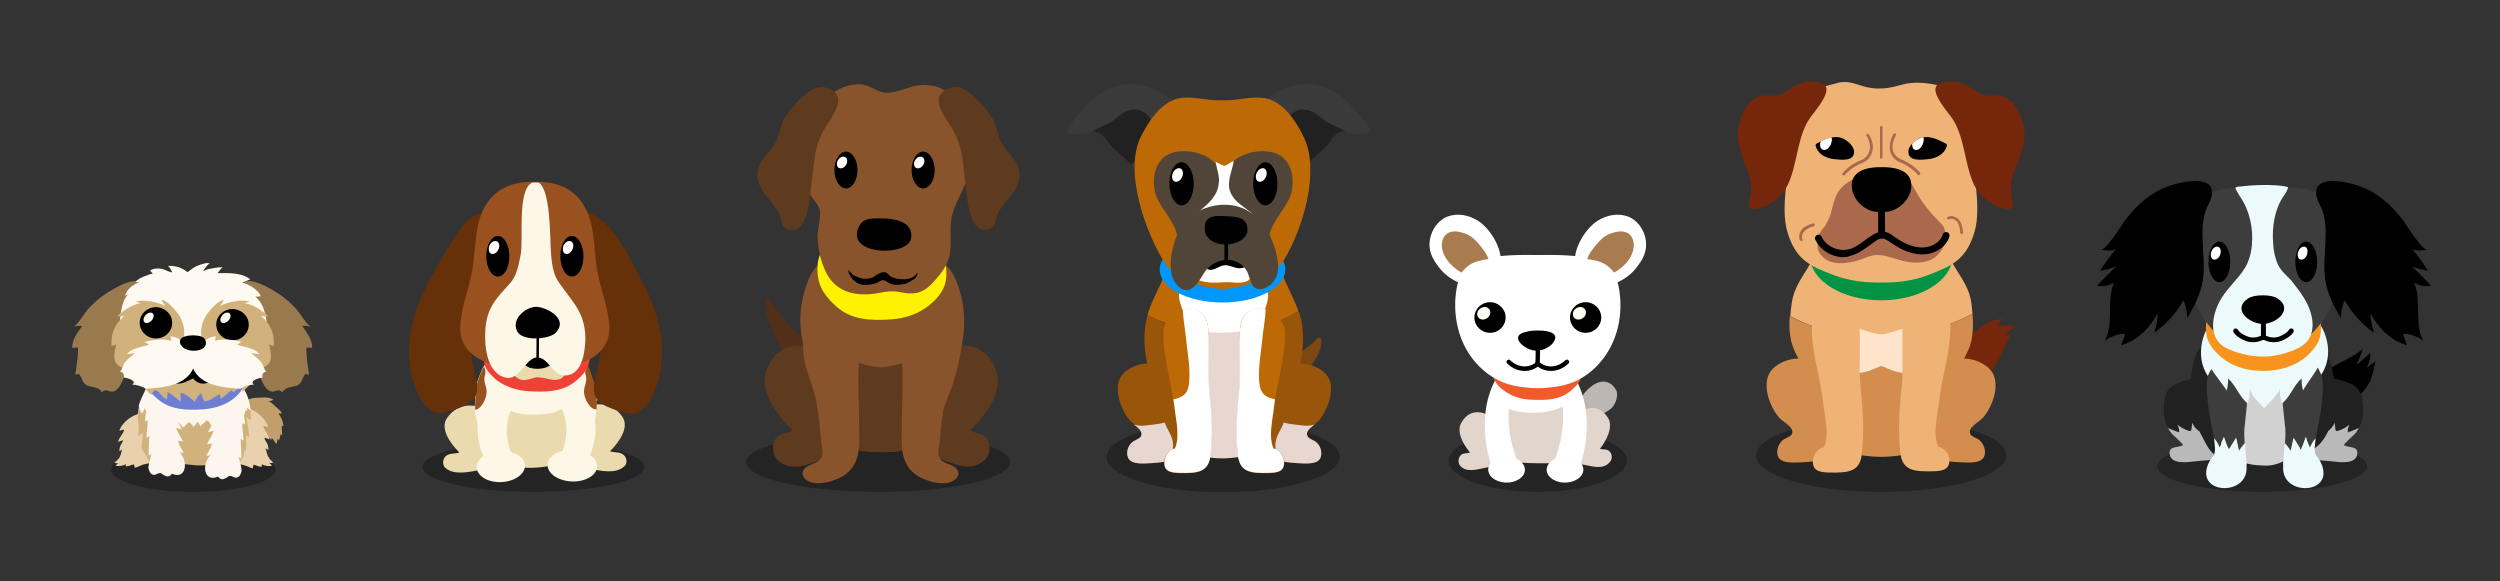 <?xml version="1.0" encoding="utf-8"?>
<!-- Generator: Adobe Illustrator 24.2.3, SVG Export Plug-In . SVG Version: 6.00 Build 0)  -->
<svg version="1.1" id="Layer_1" xmlns="http://www.w3.org/2000/svg" xmlns:xlink="http://www.w3.org/1999/xlink" x="0px" y="0px"
	 viewBox="0 0 800 186" style="enable-background:new 0 0 800 186;" xml:space="preserve">
<rect x="0" y="0" width="800" height="186" fill="#333333" stroke="none"/>
<style type="text/css">
	.st0{fill:#512F18;}
	.st1{opacity:0.3;}
	.st2{fill:#5E3A1E;}
	.st3{fill:#89542C;}
	.st4{fill:#FFF200;}
	.st5{fill:#FFFFFF;}
	.st6{fill:#C19E6C;}
	.st7{fill:#EAD1AD;}
	.st8{fill:#D2B27C;}
	.st9{fill:#FCF6EF;}
	.st10{fill:#6E7FD3;}
	.st11{fill:#997A4F;}
	.st12{fill:#FEFAF1;}
	.st13{fill:#EADAAD;}
	.st14{fill:#995120;}
	.st15{fill:#FCF7E7;}
	.st16{fill:#EF4136;}
	.st17{fill:#663008;}
	.st18{fill:#7C4811;}
	.st19{fill:#99550A;}
	.st20{fill:#E8D7D1;}
	.st21{fill:#BC6906;}
	.st22{fill:#0096FC;}
	.st23{fill:#3A3A3A;}
	.st24{fill:#212121;}
	.st25{fill:#514539;}
	.st26{fill:#BAB9B9;}
	.st27{fill:#D1D1D1;}
	.st28{fill:#3D3D3D;}
	.st29{fill:#EDFAFB;}
	.st30{fill:#F7941D;}
	.st31{fill:#75260B;}
	.st32{fill:#D38D4F;}
	.st33{fill:#EEB375;}
	.st34{fill:#FFE3CA;}
	.st35{fill:#009444;}
	.st36{fill:#AA694D;}
	.st37{fill:#BCB7B3;}
	.st38{fill:#E2D6CC;}
	.st39{fill:#F15A29;}
	.st40{fill:#FFFDF3;}
	.st41{fill:#A97C50;}
</style>
<g>
	<path class="st0" d="M255.4,117.1c0.8,0.7,1.6,1.4,2.3,2.3c0.8,1,1.6,1.8,2.7,2.5c3.9,2.4,11.7,5.6,13.4-0.9c0-0.1,0-0.1,0-0.2
		c1.1-4.5-3-7-6.5-8.6c-2.1-0.9-4.3-1.6-6.5-2.4c-2.7-1-5.3-2.7-7.5-4.6c-1.1-1-6.9-8.9-7.6-9.8c-1.4-2-0.4,5-0.3,5.4
		c1.8,6.4,2.8,7.4,3.6,8.9C250.6,112.7,252.8,114.8,255.4,117.1z"/>
	<path class="st1" d="M238.8,147.9c0,5.2,18.9,9.5,42.2,9.5c23.3,0,42.2-4.2,42.2-9.5c0-5.2-18.9-9.5-42.2-9.5
		C257.7,138.4,238.8,142.7,238.8,147.9z"/>
	<path class="st2" d="M253.6,137.7c-3.6-3.5-8.9-9.9-8.9-15.8c0,0,0,0,0,0c0,0,0,0,0,0c0-0.2,0-0.5,0-0.7c0,0,0-0.1,0-0.1
		c0-0.2,0-0.4,0.1-0.6c0,0,0-0.1,0-0.1c0-0.2,0.1-0.4,0.1-0.6c0-0.1,0-0.1,0-0.2c0.1-0.2,0.1-0.5,0.2-0.7c0.1-0.2,0.2-0.5,0.3-0.7
		c0-0.1,0.1-0.2,0.1-0.2c0.1-0.1,0.1-0.3,0.2-0.4c0-0.1,0.1-0.2,0.1-0.3c0.1-0.1,0.1-0.2,0.2-0.4c0-0.1,0.1-0.2,0.1-0.3
		c0.1-0.1,0.1-0.2,0.2-0.3c0-0.1,0.1-0.2,0.1-0.3c0.1-0.1,0.1-0.2,0.2-0.3c0.1-0.1,0.1-0.2,0.2-0.2c0.1-0.1,0.1-0.2,0.2-0.3
		c0.1-0.1,0.1-0.2,0.2-0.2c0.1-0.1,0.1-0.2,0.2-0.3c0.1-0.1,0.1-0.1,0.2-0.2c0.1-0.1,0.1-0.2,0.2-0.3c0-0.1,0.1-0.1,0.1-0.2
		c0.1-0.1,0.2-0.2,0.3-0.3c0,0,0.1-0.1,0.1-0.1c0.1-0.1,0.2-0.2,0.4-0.4c0,0,0.1-0.1,0.1-0.1c0.1-0.1,0.2-0.2,0.3-0.2
		c0.1,0,0.1-0.1,0.2-0.1c0.1-0.1,0.2-0.1,0.2-0.2c0.1,0,0.1-0.1,0.2-0.1c0.1-0.1,0.2-0.1,0.2-0.2c0.1,0,0.1-0.1,0.2-0.1
		c0.1-0.1,0.2-0.1,0.3-0.2c0.1,0,0.1-0.1,0.2-0.1c0.1-0.1,0.2-0.1,0.3-0.2c0.1,0,0.1-0.1,0.2-0.1c0.1-0.1,0.2-0.1,0.3-0.1
		c0.1,0,0.1-0.1,0.2-0.1c0.1-0.1,0.2-0.1,0.4-0.2c0,0,0.1,0,0.1,0c0.3-0.1,0.6-0.2,1-0.3c0,0,0,0,0,0c0.2,0,0.3-0.1,0.5-0.1
		c0,0,0.1,0,0.1,0c0.1,0,0.3-0.1,0.4-0.1c0,0,0.1,0,0.1,0c0.1,0,0.3,0,0.4-0.1c0,0,0.1,0,0.1,0c0.1,0,0.3,0,0.4,0c0,0,0.1,0,0.1,0
		c0.1,0,0.3,0,0.4,0c0,0,0.1,0,0.1,0c0.2,0,0.3,0,0.5,0c0,0,0,0,0,0c0.9,0,1.8,0.1,2.8,0.3c0,0,0,0,0,0c0.2,0,0.4,0.1,0.5,0.1
		c0,0,0,0,0,0c0.2,0,0.4,0.1,0.5,0.1c0,0,0,0,0,0c0,0,0,0,0,0c4.9,1.4,9.9,5,13.8,9.4c4.1,4.5,5,12.7,2.4,17.5
		c-2.7,5-8.1,7.1-12.7,8.8c-4.1,1.5-10.1,4.6-14.5,0.6c-1.8-1.6-2.1-4.8-1-6.7C249.3,138.4,251.8,138.9,253.6,137.7z"/>
	<path class="st2" d="M290.5,120.5c3.9-4.4,9-8,13.8-9.4v0c0,0,0,0,0,0c0.2-0.1,0.4-0.1,0.5-0.1c0,0,0,0,0,0c0.2,0,0.4-0.1,0.5-0.1
		c0,0,0,0,0,0c0.9-0.2,1.9-0.3,2.8-0.3c0,0,0,0,0,0c0.2,0,0.3,0,0.5,0c0,0,0.1,0,0.1,0c0.1,0,0.3,0,0.4,0c0,0,0.1,0,0.1,0
		c0.1,0,0.3,0,0.4,0c0,0,0.1,0,0.1,0c0.1,0,0.3,0,0.4,0.1c0,0,0.1,0,0.1,0c0.1,0,0.3,0.1,0.4,0.1c0,0,0.1,0,0.1,0
		c0.2,0,0.3,0.1,0.5,0.1c0,0,0,0,0,0c0.3,0.1,0.7,0.2,1,0.3c0,0,0.1,0,0.1,0c0.1,0.1,0.3,0.1,0.4,0.2c0,0,0.1,0,0.1,0.1
		c0.1,0.1,0.2,0.1,0.3,0.2c0.1,0,0.1,0.1,0.2,0.1c0.1,0.1,0.2,0.1,0.3,0.2c0.1,0,0.1,0.1,0.2,0.1c0.1,0.1,0.2,0.1,0.3,0.2
		c0.1,0,0.1,0.1,0.2,0.1c0.1,0.1,0.2,0.1,0.3,0.2c0.1,0,0.1,0.1,0.2,0.1c0.1,0.1,0.2,0.1,0.3,0.2c0,0,0.1,0.1,0.1,0.1
		c0.1,0.1,0.2,0.2,0.3,0.3c0,0,0.1,0.1,0.1,0.1c0.1,0.1,0.3,0.3,0.4,0.4c0,0,0,0,0,0c0.1,0.1,0.2,0.3,0.4,0.4c0,0,0.1,0.1,0.1,0.1
		c0.1,0.1,0.2,0.2,0.2,0.3c0,0.1,0.1,0.1,0.1,0.2c0.1,0.1,0.1,0.2,0.2,0.3c0,0.1,0.1,0.1,0.1,0.2c0.1,0.1,0.1,0.2,0.2,0.3
		c0,0.1,0.1,0.2,0.1,0.2c0.1,0.1,0.1,0.2,0.2,0.3c0,0.1,0.1,0.2,0.1,0.2c0.1,0.1,0.1,0.2,0.2,0.3c0,0.1,0.1,0.2,0.1,0.3
		c0.1,0.1,0.1,0.2,0.2,0.4c0,0.1,0.1,0.2,0.1,0.3c0.1,0.1,0.1,0.3,0.2,0.4c0,0.1,0.1,0.1,0.1,0.2c0.1,0.2,0.2,0.5,0.3,0.7
		c0.1,0.2,0.2,0.5,0.2,0.7c0,0.1,0,0.1,0,0.2c0,0.2,0.1,0.4,0.1,0.6c0,0,0,0.1,0,0.1c0,0.2,0.1,0.4,0.1,0.6c0,0,0,0.1,0,0.1
		c0,0.2,0,0.5,0,0.7c0,0,0,0,0,0c0,0,0,0,0,0c0.1,6-5.2,12.4-8.9,15.8c1.8,1.2,4.3,0.7,5.6,2.9c1.2,2,0.8,5.1-1,6.7
		c-4.5,4-10.4,0.9-14.5-0.6c-4.6-1.7-10-3.8-12.7-8.8C285.5,133.2,286.5,125,290.5,120.5z"/>
	<path class="st3" d="M257.4,93.4c1.6-5.9,4-10,9.2-10.6c5-0.6,10.3-1.6,15.4-1.8v0c0.1,0,0.2,0,0.3,0c0.1,0,0.2,0,0.3,0v0
		c5.1,0.2,10.3,1.2,15.4,1.8c5.2,0.6,7.5,4.8,9.2,10.6c1.5,5.2,1.7,10.3,0.8,15.8c-0.3,1.7-0.6,3.4-0.9,5.2
		c-0.8,3.9-1.8,7.8-3.2,11.2c-1.8,4.5-3.5,10.3-6.2,13.8c-1,1.2-2.2,2-3.5,2.5c-1.9,1.9-6.5,2.7-11.8,2.7c-5.3,0-9.8-0.8-11.7-2.7
		c0,0,0,0-0.1,0c-1.3-0.5-2.5-1.3-3.5-2.5c-2.8-3.5-4.4-9.4-6.2-13.8c-1.3-3.2-2.3-6.8-3-10.5c-0.4-2-0.8-4-1.1-5.9
		C255.7,103.7,255.9,98.6,257.4,93.4z"/>
	<path class="st2" d="M270,115.4c5.4,0,9,3.2,14.9,1.8c5-1.2,10.5-3.2,13.3,1.8c3.4,6,3.7,14.2,0.4,20.6c-0.3,0.4-0.7,0.8-1.1,1.2
		c-1,0.9-2.2,1.5-3.5,1.9c-1.9,1.4-6.5,2-11.8,2c-5.3,0-9.8-0.6-11.7-2c0,0,0,0-0.1,0c-1.3-0.3-2.5-0.9-3.5-1.9
		c-1.7-1.7-3-4-4.2-6.3C262.1,128.4,261.4,115.4,270,115.4z"/>
	<g>
		<g>
			<path class="st4" d="M302.1,82.9c1,2.4,1,6.6,0,8.9c-0.9,2.2-2.7,4.2-4.4,5.6c-3.6,3.1-8.2,4.5-12.5,4.8
				c-6.4,0.4-13,0.4-18.2-4.7c-2.6-2.5-4.8-5.1-5.3-9.3c-1.2-11.1,7.2-13.6,14.5-15.2c6.8-1.5,17.2-2.6,22.3,4.5
				C299.6,79.1,301.3,81.1,302.1,82.9z"/>
		</g>
		<path class="st3" d="M281.5,93.7c2.1-0.4,4.2-0.7,6.6-0.2c6.2,1.3,8.6-0.6,12.7-5.7c5.7-7,2.1-12.3,4-19.4c1.3-4.8,5-9.7,5.9-15
			c1.3-7.7-0.2-16.4-5.7-22.2c-2.8-3-5.2-3.8-9-4c-4.5-0.2-8.2,2.6-12.5,2.5c-2.7-0.1-5.1-2.6-8.2-2.7c-7.6-0.3-14.4,6.2-16.5,13.3
			c-0.9,3.2-1.5,6.6-1.6,10c-0.1,3.4,0,6.8,1,10c0.9,2.8,3.7,4.5,4.2,7.3c0.3,1.8-0.9,6.5-0.8,8.4c0.3,3.7,0.6,6,2,9.5
			C266.6,93.6,273.8,95.2,281.5,93.7z"/>
		<path class="st2" d="M259.5,59.9c0.3-2.7,0.7-5.4,1-8.1c0.4-3.7,1.2-6.6,3-10c2.2-4.1,9.1-11.3,0.6-13.8c-4.7-1.4-11,6.5-13.1,9.9
			c-1.5,2.5-1.6,5.6-3,8c-1.9,3.3-5.2,5.4-5.6,9.1c-0.7,5.8,5,9,7.1,13.8c0.5,1.2,0.5,3.8,2.2,4.4C258.6,75.9,259.2,63.1,259.5,59.9
			z"/>
		<path class="st2" d="M309.1,59.9c-0.3-2.7-0.7-5.4-1-8.1c-0.4-3.7-1.2-6.6-3-10c-2.2-4.1-9.1-11.3-0.6-13.8
			c4.7-1.4,11,6.5,13.1,9.9c1.5,2.5,1.6,5.6,3,8c1.9,3.3,5.2,5.4,5.6,9.1c0.7,5.8-5,9-7.1,13.8c-0.5,1.2-0.5,3.8-2.2,4.4
			C310,75.9,309.5,63.1,309.1,59.9z"/>
		<path d="M274.2,88.5c0.8,0.4,1.6,0.7,2.6,0.7c0.8,0,1.7-0.1,2.4-0.4c0.7-0.3,1.2-0.9,1.9-1.2c0.5-0.2,1.1-0.5,1.6-0.5
			c0.9-0.1,1.4,0.6,2.1,1.2c0.8,0.6,2,0.9,3,1c1.6,0.2,3.7,0.1,5.1-1.2c0.2-0.2,0.4-0.6,0.7-0.8c0.1,0.8-0.5,1.6-0.9,1.9
			c-0.6,0.4-1.5,0.9-2.2,1.3c-0.8,0.4-1.6,0.5-2.5,0.6c-1.2,0.1-2.5,0.1-3.6-0.6c-1.3-0.7-1.6-1.3-3-0.4c-1.1,0.7-2.3,0.9-3.5,1
			c-0.7,0-1.4,0.2-2.1,0c-1.9-0.4-3.9-2.1-4.4-4.6c0.5,0.1,0.8,0.8,1.2,1.1c0.4,0.4,0.9,0.7,1.4,0.9C274,88.4,274.1,88.4,274.2,88.5
			z"/>
		<path d="M274.3,74.1c-1.7,7.7,16.5,7.9,17.3,2c0.7-5.3-5.8-6.2-9-6.2C278.8,69.9,275.4,69.4,274.3,74.1z"/>
		<g>
			<path d="M267,54.4c0,3.2,1.7,5.9,3.7,5.9s3.7-2.6,3.7-5.9c0-3.2-1.7-5.9-3.7-5.9S267,51.2,267,54.4z"/>
			<path class="st5" d="M270.9,52.5c-0.5,1-1.5,1.6-2.3,1.3c-0.8-0.3-1-1.3-0.6-2.3c0.5-1,1.5-1.6,2.3-1.3
				C271.1,50.5,271.3,51.5,270.9,52.5z"/>
		</g>
		<g>
			<path d="M291.7,54.4c0,3.2,1.7,5.9,3.7,5.9s3.7-2.6,3.7-5.9c0-3.2-1.7-5.9-3.7-5.9S291.7,51.2,291.7,54.4z"/>
			<path class="st5" d="M295.6,52.5c-0.5,1-1.5,1.6-2.3,1.3c-0.8-0.3-1-1.3-0.6-2.3c0.5-1,1.5-1.6,2.3-1.3
				C295.8,50.5,296,51.5,295.6,52.5z"/>
		</g>
	</g>
	<path class="st3" d="M257.6,149.8c1.4-1.4,4-1.4,5.1-3.1c1.1-1.6,0.2-3.8,0.1-5.5c-0.4-4.1-0.8-8.2-1.5-12.3
		c-0.1-0.7-0.3-1.4-0.4-2c-1.7-6.6-5.5-12.9-3.1-19.8c1.6-4.8,7.5-6.4,12.6-4.2c1.5,0.6,2.5,1.7,3.2,2.9c0.4,0.6,0.6,1.3,0.8,2
		c0.8,2.8,0.6,6.2,0.4,8.6c-0.4,6.1,0.1,12.3,0.1,18.3c-0.1,6.6,1.6,14.8-6.8,18.5c-2.4,1-5.2,1.8-8,1.3
		C257.5,153.9,255.7,151.8,257.6,149.8z"/>
	<path class="st3" d="M305.9,149.8c-1.4-1.4-4-1.4-5.1-3.1c-1.1-1.6-0.2-3.8-0.1-5.5c0.4-4.1,0.8-8.2,1.5-12.3
		c0.1-0.7,0.3-1.4,0.4-2c1.7-6.6,5.5-12.9,3.1-19.8c-1.6-4.8-7.5-6.4-12.6-4.2c-1.5,0.6-2.5,1.7-3.2,2.9c-0.4,0.6-0.6,1.3-0.8,2
		c-0.8,2.8-0.6,6.2-0.4,8.6c0.4,6.1-0.1,12.3-0.1,18.3c0.1,6.6-1.6,14.8,6.8,18.5c2.4,1,5.2,1.8,8,1.3
		C306,153.9,307.8,151.8,305.9,149.8z"/>
</g>
<g>
	<path class="st6" d="M79.9,134.1c-1.2-0.1-1.9-0.1-2.5-1.1c-0.6-1-1-2.4-0.4-3.4c0.8-1.5,3.5-2.3,5.1-2.3c1.9-0.1,3.8-0.4,5.4,0.6
		c-0.4,0.3-1.2,0.5-1.8,0.6c1-0.1,2,1.2,2.7,1.8c0.6,0.6,1.4,1.1,1.8,1.9c-0.3,0.2-0.7,0.1-1.1,0.1c0.8,1.2,1.5,2.4,1.6,4
		c-0.2,0-0.4,0-0.5,0c-0.1,1,0.1,2,0.1,3c-0.1-0.1-0.4-0.2-0.5-0.4c-0.2,0.7-0.2,1.4-0.5,2c-0.1-0.2-0.4-0.4-0.4-0.6
		c-0.2,0.5-0.2,1.1-0.4,1.7c-0.7-0.3-0.8-1.5-1.6-1.8c-0.1,0.2-0.1,0.5-0.1,0.8c-0.3-0.9-1.5-1.5-2.2-2c-0.7-0.6-1.3-1.4-1.8-2.2
		C82.1,135.5,81.3,134.3,79.9,134.1z"/>
	<path class="st1" d="M35.6,150.2c0,4,11.8,7.2,26.3,7.2c14.5,0,26.3-3.2,26.3-7.2c0-4-11.8-7.2-26.3-7.2
		C47.3,143,35.6,146.2,35.6,150.2z"/>
	<path class="st7" d="M37.9,148.2c-0.1,0.1-1.2,0.9-0.8,0.9c1.2,0.1,2.3,0,3.2-0.6c-0.1,0.2,0,0.4-0.1,0.7c1.1,0.1,1.8-0.5,2.7-0.6
		c0,0.4,0.2,0.7,0.2,1.1c0.9-0.2,1.8-0.7,2.6-1c1-0.3,1.9-0.3,2.8-0.8c2.8-1.6,4.5-4.3,5.1-6.8c0.7-3-1.8-7.7-5.9-8.8
		c-3.8-1-8.6,2.5-9.5,5.5c0.5,0,0.9-0.3,1.5-0.3c-0.1,1.3-1.7,2.5-1.9,3.9c0.5-0.2,1-0.4,1.6-0.5c0,0.5-0.6,1.1-0.8,1.6
		c-0.3,0.6-0.4,1.3-0.4,1.9c0.3-0.2,0.7-0.4,1-0.6c-0.2,0.1-0.6,1.9-0.8,2.3c-0.4,0.8-1,1.3-1.8,1.9
		C37.2,148.2,37.2,148.4,37.9,148.2z"/>
	<path class="st7" d="M86.1,148.1c0.1,0.1,1.2,1,0.8,1c-1.2,0.1-2.3,0-3.2-0.6c0.2,0.3,0,0.5,0.1,0.8c-1.1,0.2-1.8-0.5-2.7-0.6
		c0,0.4-0.2,0.8-0.2,1.2c-0.9-0.2-1.8-0.8-2.7-1c-1-0.3-1.9-0.4-2.8-0.9c-2.9-1.7-4.6-4.7-5.2-7.5c-0.7-3.3,1.8-8.6,5.9-9.9
		c3.8-1.2,8.7,2.7,9.7,6c-0.5,0-0.9-0.3-1.5-0.3c0.1,1.5,1.8,2.8,1.9,4.3c-0.5-0.2-1.1-0.5-1.6-0.5c0,0.6,0.6,1.2,0.9,1.8
		c0.3,0.7,0.4,1.4,0.4,2.1c-0.4-0.2-0.7-0.4-1-0.6c0.2,0.1,0.6,2.2,0.8,2.5c0.5,0.9,1,1.5,1.8,2.1C86.8,148.1,86.8,148.3,86.1,148.1
		z"/>
	<path class="st8" d="M45.7,138.6c0.3,1.9-1.1,4.1,0.1,5.9c0.6,0.8,0.8,0.7,1.2,1.7c0.1,0.5,1.3,2.4,1.2,2.7c0-0.5,0-1.1,0.2-1.5
		c1.7,2.3,5,1,7.2,0.9c3.2,0,6.3,0.8,9.5,0.6c2.1-0.1,4.2-0.6,6.4-0.3c1.8,0.2,3.2,1.1,4.4-0.8c0.1,0.3,0.4,0.6,0.5,0.9
		c0.7-1.3,2.4-3.4,1.6-4.9c0.1,0.2,0.5,0.5,0.6,0.6c0.5-1.7,0-3.4,0.2-5.1c0.2,0.2,0.7,0.4,0.9,0.6c0.1-2.3-0.7-4.3-0.8-6.4
		c0.4,0.3,0.9,0.7,1.3,1c0.5-4.6-2-11.6-6.1-14.2c-1.9-1.2-4.4-1.6-6.7-2c-2.6-0.5-5.3-1-8-0.8c-2.5,0.2-4.6,1.3-7.1,1.7
		c-3.7,0.5-4.2,1.8-5.4,5c-1,2.8-2.6,5-2.8,8.1c-0.2,2.4,0.8,4.7,0,7.2C44.7,139.2,45.2,138.9,45.7,138.6z"/>
	<g>
		<path class="st9" d="M57.4,125.6c0.8,0.7-0.8,3-0.8,3.7c-0.1,1.7,1.6,2.8,1.9,4.5c-0.6-0.2-1.2-0.3-1.8-0.3
			c-0.1,1.4,1,2.6,1.5,3.9c-0.6-0.1-1.2-0.3-1.8-0.5c0.3,1.4,1.6,3,2.2,4.4c-0.5-0.2-1.1-0.1-1.6-0.3c0.1,1.2,1.2,2.8,1.8,3.9
			c-0.7,0.1-1.3-0.1-1.8-0.4c3.3,2.1,3,9.3-2,7.1c-0.8,1.2-1.6,1-2.8,0.3c-0.8-0.5-0.3-0.5-1.2-0.5c-0.9,0.1-1.4,1-2.5,0.3
			c-0.5-0.3-0.9-1.3-1-1.9c-0.1-0.6,0.7-4.2,1.1-4.5c-0.4,0.2-0.7,0.3-1,0.6c-0.1-2.1,0.1-4.4,0.2-6.5c-0.3,0.4-0.6,0.5-0.9,0.7
			c-0.1-1.9,0.5-3.7,0.3-5.7c-0.2,0.2-0.5,0.4-0.7,0.6c-0.3-1.8,0.6-3.9,1.1-5.6c-0.6,0.4-1.2,0.9-1.8,1.2c-0.3-1.5,1.7-3.4,2.2-4.9
			c0.7-2.1,1.5-4.1,2.9-6C50.8,119.9,57.3,125.6,57.4,125.6z"/>
	</g>
	<g>
		<path class="st9" d="M67.4,126.5c-0.8,0.7,0.8,3,0.8,3.7c0.1,1.7-1.6,2.8-1.9,4.5c0.6-0.2,1.2-0.3,1.8-0.3c0.1,1.4-1,2.6-1.5,3.9
			c0.6-0.1,1.2-0.3,1.8-0.5c-0.3,1.4-1.6,3-2.2,4.4c0.5-0.2,1.1-0.1,1.6-0.3c-0.1,1.2-1.2,2.8-1.8,3.9c0.7,0.1,1.3-0.1,1.8-0.4
			c-3.3,2.1-3,9.3,2,7.1c0.8,1.2,1.6,1,2.8,0.3c0.8-0.5,0.3-0.5,1.2-0.5c0.9,0.1,1.4,1,2.5,0.3c0.5-0.3,0.9-1.3,1-1.9
			c0.1-0.6-0.7-4.2-1.1-4.5c0.4,0.2,0.7,0.3,1,0.6c0.1-2.1-0.1-4.4-0.2-6.5c0.3,0.4,0.6,0.5,0.9,0.7c0.1-1.9-0.5-3.7-0.3-5.7
			c0.2,0.2,0.5,0.4,0.7,0.6c0.3-1.8-0.6-3.9-1.1-5.6c0.6,0.4,1.2,0.9,1.8,1.2c0.3-1.5-1.7-3.4-2.2-4.9c-0.7-2.1-1.5-4.1-2.9-6
			C74,120.7,67.5,126.4,67.4,126.5z"/>
	</g>
	<path class="st9" d="M44.4,129.9c0.5-2.2,1.7-3.9,2.5-6.1c1.1-3,1.7-4.2,5.4-4.7c2.4-0.3,4.6-1.3,7.1-1.6c2.7-0.2,5.4,0.2,8,0.7
		c2.3,0.4,4.7,0.8,6.7,1.9c3.5,2.1,5.8,7.1,6.1,11.2c-0.5-0.3-0.9-0.7-1.5-0.9c0,1.2-0.7,3-1.5,4c-0.6-0.3-0.8-1.1-1.5-1.4
		c-0.1,1-0.7,2.5-1.4,3.1c-0.3-0.7-0.5-1.9-1.3-2.2c-0.1,1-1,2-1.8,2.6c-0.5-0.7-0.6-2-1.6-2.4c-0.7,0.7-0.8,1.9-1.8,2.4
		c-0.5-0.8-0.8-1.6-1.6-2.1c-0.6,0.8-1.6,1.3-2.1,2.1c-0.3-0.6-0.3-1.4-1.2-1.4c0,0.7-0.6,1-1,1.5c-0.9-1-1.1-2.1-2.2-0.8
		c-1.3,1.5-1.1,0.9-2.3-0.4c-2.1-2-0.7,1.3-2.4,1.3c-1.3,0-1.3-2.8-2.8-2.7c-0.1,1.3-0.1,2.1-1.3,1.1c-0.8-0.8-1.9-1.6-2.5-2.5
		c0,0.5,0,1.1-0.2,1.6c-0.8-1.1-1.4-2.3-2-3.6c-0.1,0.5-0.3,1.1-0.6,1.7C45,131.8,44.6,130.9,44.4,129.9z"/>
	<path class="st10" d="M77.6,118.5c0.7,1.5,0.8,4.3,0,5.8c-0.7,1.4-2.1,2.7-3.3,3.6c-2.8,2-6.2,2.9-9.6,3.1c-4.9,0.3-9.9,0.2-13.9-3
		c-2-1.6-3.7-3.3-4-6c-0.9-7.2,5.5-8.8,11-9.8c5.2-1,13.2-1.7,17.1,2.9C75.7,116,77,117.3,77.6,118.5z"/>
	<g>
		<path class="st11" d="M76.9,95.4c-0.6-1.5-0.7-3,0.2-4.3c2.3-3.3,9.5,1.3,11.9,2.8c2.2,1.4,4.2,3.2,6,5.2c0.9,1,3.3,5.1,4.5,5.4
			c-0.9-0.2-1.9-0.3-2.8-0.2c1.4,2,3.3,4.4,3.2,7c-0.6-0.1-1.3,0-1.9-0.1c0,2.8,0.5,6,0.9,8.8c-0.3-0.2-0.8-0.2-1.1-0.4
			c-1.4,1.5-1,3.3-3.1,3.9c-1.6,0.5-3.3,0.3-4.3,2c-1.5-1.3-2.1,0-3.5-0.2c-1.3-0.2-2.2-1.6-2.7-2.6c-1.8-3.3-1.8-7.1-1.6-11
			c0.1-3.9,0.3-7.6-2.1-11C79.4,99.5,77.7,97.5,76.9,95.4z"/>
		<path class="st11" d="M46.1,95.4c0.6-1.5,0.7-3-0.2-4.3c-2.3-3.3-9.5,1.3-11.9,2.8c-2.2,1.4-4.2,3.2-6,5.2c-0.9,1-3.3,5.1-4.5,5.4
			c0.9-0.2,1.9-0.3,2.8-0.2c-1.4,2-3.3,4.4-3.2,7c0.6-0.1,1.3,0,1.9-0.1c0,2.8-0.5,6-0.9,8.8c0.3-0.2,0.8-0.2,1.1-0.4
			c1.4,1.5,1,3.3,3.1,3.9c1.6,0.5,3.3,0.3,4.3,2c1.5-1.3,2.1,0,3.5-0.2c1.3-0.2,2.2-1.6,2.7-2.6c1.8-3.3,1.8-7.1,1.6-11
			c-0.1-3.9-0.3-7.6,2.1-11C43.7,99.5,45.3,97.5,46.1,95.4z"/>
		<path class="st8" d="M40.3,106.1c0.3-0.4,0.7-0.8,1.2-1.2c2.3-2.1,5-3.3,7.9-4.2c6.3-1.8,12.6-2.5,19.3-2.2
			c7.7,0.4,15.1,3.9,16.7,12.3c1,5.6-4.1,11.3-7.8,14.6c0.1-0.6-0.2-1.2-0.3-1.8c-1.1,0.4-1.7,1.5-2.7,1.9c-0.3-0.2-0.3-0.4-0.3-0.7
			c-1.3,0.7-2.3,2.1-3.7,2.8c0.1-0.1-0.3-1.4-0.3-1.5c-1.5,0.7-3.1,2.3-4.9,2.3c-0.4-0.8-0.8-1.7-1.1-2.6c-0.9,0.7-1.5,1.8-2,2.8
			c-1.2-1.2-2.9-2.6-4.5-3c-0.1,1,0,2.1,0.1,3c-1.3-1-3-2.5-4.3-3.2c0,0.8,0,1.7-0.2,2.4c-2.3-0.9-3.3-5.1-5-1.4
			c-0.5-0.3-2.9-3.1-2.8-3.7c-0.1,0.3-0.4,0.8-0.4,1.2c-1.6-3.1-4.3-5-5.7-8.3C37.7,111.5,37.7,108.9,40.3,106.1z"/>
		<path class="st12" d="M86,111.5c0-1,0-2-0.1-3c-0.6-5-0.4-10.3-4.2-13.6c0.5,0.1,1.2-0.1,1.7-0.1c-0.4-1.9-4.3-4.2-5.9-4.3
			c0.7-0.4,1.7-0.7,2.6-1.1c-2.9-2.3-7.1-2-10.5-2c0.3-0.3,1.4-1.9,1.7-1.9c-1,0-2,0.1-3,0.3c-0.7,0.2-1.5,0.2-2.2,0.5
			c-0.4,0.1-0.7,0.4-1.1,0.4c0.7-0.9,1.1-1.8,2.1-2.4c-1-0.4-2.6,0.3-3.6,0.6c-1.4,0.5-2.4,1.4-3.5,2.2c-1.8-1.5-3.8-2.1-6.2-2
			c0.6,0.7,1,1.2,1.3,2.1c-1.2-0.2-2.3-1-3.5-1.2c-1.2-0.2-2.6-0.1-3.6,0.6c0.3,0.2,0.6,0.7,0.9,0.9c-1.5,0.4-4.4,1.4-5.5,2.6
			c0.4,0.1,0.6,0.3,1.1,0.3c-1.9,0.6-3.9,2.1-4.5,4.3c0.4-0.3,0.9-0.4,1.3-0.7c-2.7,2-2.8,7.7-3.1,10.8c-0.2,2.2-0.2,4.5,0,6.8H86z"
			/>
		<path class="st8" d="M80.9,118.5c-8.3,0.5-19.8-6.5-15.7-16.1c1-2.3,3.9-5.8,6.4-6.5c-0.3,0.8-0.8,1.5-1.3,2.1
			c1.9-1.2,7.5-2.5,9.5-1.4c-0.5,0.1-1.1,0.3-1.6,0.4c2.8,0.4,5.6,2.4,7.6,4.1c-0.8,0.3-1.6,0.2-2.3-0.1c3.1,3,4.3,5.2,4.1,9.7
			c-0.4-0.2-1.1-0.2-1.5-0.5c0.4,1.5,1,4.3,0.2,5.7C85.4,117.6,82.5,118.4,80.9,118.5z"/>
		<path class="st8" d="M42.4,118.5c8.3,0.5,19.8-6.5,15.7-16.1c-1-2.3-3.9-5.8-6.4-6.5c0.3,0.8,0.8,1.5,1.3,2.1
			c-1.9-1.2-7.5-2.5-9.5-1.4c0.5,0.1,1.1,0.3,1.6,0.4c-2.8,0.4-5.6,2.4-7.6,4.1c0.8,0.3,1.6,0.2,2.3-0.1c-3.1,3-4.3,5.2-4.1,9.7
			c0.4-0.2,1.1-0.2,1.5-0.5c-0.4,1.5-1,4.3-0.2,5.7C37.9,117.6,40.8,118.4,42.4,118.5z"/>
		<path d="M79.6,103.9c0,2.8-2.3,5-5.2,5c-2.9,0-5.2-2.3-5.2-5c0-2.8,2.3-5,5.2-5C77.2,98.9,79.6,101.1,79.6,103.9z"/>
		<path d="M55.1,103.3c0,2.8-2.3,5-5.2,5c-2.9,0-5.2-2.3-5.2-5c0-2.8,2.3-5,5.2-5C52.7,98.3,55.1,100.5,55.1,103.3z"/>
		<path class="st12" d="M73.5,100.3c0.5,0.5,0.3,1.5-0.4,2.3c-0.8,0.8-1.8,1-2.3,0.5c-0.5-0.5-0.3-1.5,0.4-2.3
			C71.9,100,72.9,99.8,73.5,100.3z"/>
		<path d="M66.5,117.9c-3.2-2.9-7.9-2.8-10.7,0.8c-0.8,1.1-1.6,2.5-0.2,3.6c1.7,1.3,4.6-0.5,6.2-1.2
			C64.4,124.7,70.9,121.9,66.5,117.9z"/>
		<path class="st12" d="M46.6,124.4c6-0.4,14.1-1,15.8-8.2c0.3-1.5,0.3-3.1-0.2-4.5c-0.2-0.6-2.3-2.7-2.3-2.8c0,0.5-0.4,1.1-0.4,1.6
			c-1.6-1.6-2.3-2.6-5-2.9c0.2,0.4,0.2,1.1,0.3,1.5c-2.4-0.9-6.2-0.3-8.6,0.3c0.4,0.1,1.1,0.6,1.5,0.9c-2,0.7-5.8,1.1-7,3
			c0.8-0.1,1.7-0.2,2.5-0.3c-1.1,1-2.4,1.8-3.3,3.1c-0.7,1-0.8,2.1-1.5,2.9c1,0,1.4,0.8,1.2,1.8c1,0.1,4.5,1,2.7,2.3
			C43.5,123,46.1,123.8,46.6,124.4C46.5,124.4,46.5,124.4,46.6,124.4z"/>
		<path class="st12" d="M77,124.4c-6-0.4-14.1-1-15.8-8.2c-0.3-1.5-0.3-3.1,0.2-4.5c0.2-0.6,2.3-2.7,2.3-2.8c0,0.5,0.4,1.1,0.4,1.6
			c1.6-1.6,2.3-2.6,5-2.9c-0.2,0.4-0.2,1.1-0.3,1.5c2.4-0.9,6.2-0.3,8.6,0.3c-0.4,0.1-1.1,0.6-1.5,0.9c2,0.7,5.8,1.1,7,3
			c-0.8-0.1-1.7-0.2-2.5-0.3c1.1,1,2.4,1.8,3.3,3.1c0.7,1,0.8,2.1,1.5,2.9c-1,0-1.4,0.8-1.2,1.8c-1,0.1-4.5,1-2.7,2.3
			C80,123,77.5,123.8,77,124.4C77.1,124.4,77.1,124.4,77,124.4z"/>
		<path d="M65.8,109.1c1.1,4-7.6,4.2-8.2,0.5c-0.3-2,2.8-2.3,4.3-2.3C63.4,107.4,65.4,107.5,65.8,109.1z"/>
		<path class="st12" d="M48.9,100.3c0.5,0.5,0.3,1.5-0.4,2.3c-0.8,0.8-1.8,1-2.3,0.5c-0.5-0.5-0.3-1.5,0.4-2.3
			C47.4,100,48.4,99.8,48.9,100.3z"/>
	</g>
</g>
<g>
	<g>
		<path class="st1" d="M206.2,149.4c0,4.4-15.9,8-35.5,8c-19.6,0-35.5-3.6-35.5-8c0-4.4,15.9-8,35.5-8
			C190.3,141.4,206.2,145,206.2,149.4z"/>
		<g>
			<path class="st13" d="M189.6,129.6c-2.2,1.9-4.8,3.5-5.1,0.6c-0.2-1.7,2.2-2.5,3.3-3.2c2-1.4,3.7-3.4,4.9-5.5
				c0.8-1.4,1.4-2.9,1.9-4.4c0.3-1.1,0.5-3.1,1.5-3.8c2.6-2,1,6.2,0.7,6.8c-1,2.4-2.2,4.5-3.9,6.3
				C192.5,126.8,191.1,128.2,189.6,129.6z"/>
			<path class="st14" d="M196.1,113.2c-1,0.7-1.2,2.7-1.5,3.8c-0.4,1.2-0.8,2.3-1.4,3.4c1,0.2,1.9,0.9,2.8,1.5
				c0.3-0.6,0.6-1.3,0.9-1.9C197.1,119.4,198.8,111.2,196.1,113.2z"/>
		</g>
		<g>
			<g>
				<g>
					<path class="st13" d="M199.6,145.6c-1.2-1.1-2.9-0.7-4.4-1.2c0,0,0.1,0,0.1-0.1c2.6-2.6,6.3-7.5,3.8-11
						c-5.3-7.5-15.2-3-20.4,3.1c-2.4,2.8-2.2,7.5,0.3,9.9c2.1,2.1,5.2,3,8.2,3.5c0.6,0.1,1.3,0.2,1.9,0.3c3.1,0.5,7.8,1.7,10.6-0.8
						C200.8,148.4,200.7,146.6,199.6,145.6z"/>
				</g>
			</g>
		</g>
		<g>
			<g>
				<g>
					<path class="st13" d="M142.6,146c1.2-1.1,2.9-0.7,4.4-1.2c0,0-0.1,0-0.1-0.1c-2.6-2.6-6.3-7.5-3.8-11c5.3-7.5,15.2-3,20.4,3.1
						c2.4,2.8,2.2,7.5-0.3,9.9c-2.1,2.1-5.2,3-8.2,3.5c-0.6,0.1-1.3,0.2-1.9,0.3c-3.1,0.5-7.8,1.7-10.6-0.8
						C141.5,148.8,141.6,147,142.6,146z"/>
				</g>
			</g>
		</g>
		<path class="st15" d="M188.6,140.2c-0.2,0.6-0.4,1.2-0.6,1.7c-0.4,1-1,2-1.7,2.9c-0.5,0.7-1.1,1.5-1.8,2.1
			c-1.6,1.4-5.1,1.7-7.2,1.9c-3,0.4-6.1,0.4-9.1,0.6c-1.8,0.1-3.9,0.3-5.6-0.1c-1.5-0.3-2.6-1.4-3.7-2.2c-0.7-0.6-1.5-1.2-2.2-1.8
			c-1.2-1.3-1.6-2.9-2.3-4.5c-1.1-2.6-1.6-5.1-2.2-7.9c-0.5-2.6-0.1-5.1,0-7.7c0.1-2.3,1.1-4.8,2.1-7c0.6-1.3,1.2-2,2.3-3
			c3.9-3.6,8.5-6.8,14.4-7.1c6.5-0.3,14,1.8,16.4,7.7c0.5,1.1,1,2.2,1.4,3.4c0.7,2,1.4,4.2,1.7,6.3c0.6,4.2,0.5,8.3-1.1,12.3
			C189.2,138.5,188.9,139.4,188.6,140.2z"/>
		<g>
			<path class="st14" d="M190.8,125.3c-0.3-2.1-1.1-4.1-1.8-6.2c-0.3-0.8-0.6-1.6-1-2.4c-0.7,0.8-0.9,2.2-0.6,3.2
				c0.4,1.3,0.2,2.2-0.2,3.5c-0.6,1.9-0.3,3.2,0.5,5c0.6,1.2,1.8,2.7,3.2,2.6C191,129.2,191,127.2,190.8,125.3z"/>
			<path class="st14" d="M154.9,128.5c0.8-1.8,1.1-3.1,0.5-5c-0.4-1.4-0.6-2.3-0.2-3.5c0.3-0.8,0.1-1.9-0.3-2.7
				c-0.2,0.3-0.3,0.6-0.5,0.9c-1,2.1-2,4.6-2.1,7c-0.1,2.1-0.4,4-0.2,6C153.3,130.9,154.4,129.6,154.9,128.5z"/>
		</g>
		<path class="st16" d="M155.4,111.1c-0.8,1.7-0.9,4.8,0,6.5c0.8,1.6,2.3,3,3.6,4.1c3,2.2,6.7,3.3,10.3,3.5
			c5.3,0.3,10.8,0.3,15.1-3.4c2.1-1.8,4-3.7,4.3-6.8c1-8.1-6-9.9-11.9-11.1c-5.6-1.1-14.2-1.9-18.4,3.3
			C157.4,108.3,156,109.7,155.4,111.1z"/>
		<path class="st13" d="M181.8,146.8c-0.1,0-0.1,0.1-0.2,0.1c-3,2.2-9,2.9-12.9,2.8c-2.9-0.1-7.3-1.1-8.9-3.1
			c-1.8-2.2-0.8-5.9-0.8-8.4c0-1.7-1.2-6.6,2.3-7.2c1.1-0.2,1.9,0.4,2.9,0.8c2.5,0.9,5.4,1,8.2,0.8c1.5-0.1,3-0.1,4.4-0.5
			c1.3-0.3,2.4-1.1,3.8-1.4c4.2-0.7,4.6,3.5,4.9,5.7C185.8,140,185.3,144.1,181.8,146.8z"/>
		<g>
			<path class="st15" d="M180,131.4c0,0,3.9,7.6-2.1,17.1l8.7,1.3c0,0,9-12.8-0.1-22.7c0,0-1.4-2-5.1-0.4
				C177.9,128.3,180,131.4,180,131.4z"/>
			<g>
				<g>
					<g>
						<path class="st15" d="M175.3,148.1c-0.6,2.8,2.4,5.4,6.8,5.9c4.3,0.5,8.3-1.4,8.9-4.1c0.6-2.8-2.4-5.4-6.8-5.9
							C179.9,143.5,175.9,145.4,175.3,148.1z"/>
					</g>
				</g>
			</g>
		</g>
		<g>
			<path class="st15" d="M163.4,131.6c0,0-3.9,7.6,2.1,17.1l-8.7,1.3c0,0-9-12.8,0.1-22.7c0,0,1.4-2,5.1-0.4
				C165.6,128.5,163.4,131.6,163.4,131.6z"/>
			<g>
				<g>
					<g>
						<path class="st15" d="M167.9,148.4c0.6,2.7-2.4,5.3-6.6,5.8c-4.2,0.5-8.1-1.3-8.7-4.1c-0.6-2.7,2.4-5.3,6.6-5.8
							C163.5,143.9,167.4,145.7,167.9,148.4z"/>
					</g>
				</g>
			</g>
		</g>
		<g>
			<path class="st17" d="M138.1,88.4c3-5.3,6.6-11.9,10.5-16.7c3.7-4.6,9-4.6,8,2.3c-0.7,4.9-3.8,8.7-5,13.4
				c-2.5,10-2.1,23.1,0.5,33c1.1,4.1,1,7.3-3.4,9.4c-1.9,0.9-7.2,2.9-9,2.3c-6.5-2.3-8.7-12.9-8.8-18.7
				C130.7,104.8,133.9,95.9,138.1,88.4z"/>
			<path class="st17" d="M204.7,88.6c-3.9-7-7.8-16.4-15.4-20.1c-1.9-0.9-3.3-1.7-3.7,0.8c-0.2,1.9,0.7,3.4,0.9,5.2
				c0.5,4.7,3.5,8.6,4.6,13.1c2.5,10,2.1,23.1-0.5,33c-1.1,4.1-1,7.3,3.4,9.4c1.9,0.9,7.2,2.9,9,2.3c6.5-2.3,8.7-12.9,8.8-18.7
				C212.1,105,208.9,96.1,204.7,88.6z"/>
			<path class="st14" d="M195,104.4C194.6,98,192,92.1,191,86c-1-6.4-0.6-13.7-3.8-19.6c-3.5-6.5-9.7-8.4-16.1-8.2
				c-6.4-0.2-12.6,1.7-16.1,8.2c-3.2,5.9-2.7,13.2-3.8,19.6c-1,6.1-3.6,12-3.9,18.4c-0.6,10.6,11.9,14,20,12.9
				c1.3-0.2,2.6-0.1,3.8,0.1c1.3-0.2,2.6-0.2,3.8-0.1C183,118.4,195.5,115,195,104.4z"/>
			<path class="st13" d="M173.7,120.9c1.7,0.3,3.5,1,5.1,0.5c2.4-0.7,2.3-2.8,1.7-4.8c-1.5-4.8-7.5-5.1-11.4-3.4
				c-1.8,0.8-4.2,2.3-4.9,4.3c-0.7,1.9,0.9,3.8,2.9,4.1c1.6,0.2,3.2-0.7,4.8-0.9C172.4,120.8,173,120.8,173.7,120.9z"/>
			<path d="M175,113.6c-2-0.1-5.7-0.9-7.5,0.2c-2,1.2,0.7,3.5,2.1,3.9c2.2,0.6,4.9,0.4,6.8-1C178.5,115.1,177.4,113.8,175,113.6z"/>
			<path class="st15" d="M185.1,99.3c-1.9-3.5-4.7-6.4-6.8-9.8c-1.7-2.8-1.9-7.2-2.1-10.4c0-0.1,0-0.2,0-0.3
				c-0.2-3.4-0.1-18.4-3.9-20.4c-0.4,0-0.8,0-1.2,0c-0.2,0-0.5,0-0.7,0c-5.1,2.2-2.8,18.5-3.8,23.2c-0.7,3.4-1.2,6.7-3.6,9.3
				c-4,4.4-7.3,7.5-7.7,14.8c-0.2,3.4,0.1,7.7,1.6,10.9c0.7,1.4,1.6,2.5,2.7,3.3c3.9,2.5,6,0,8-2.4c1.7-2,3.3-4,5.9-2.7
				c1.2,0.6,2.1,1.8,3.1,2.9c1,1.2,2.1,2.2,3.4,2.4c2.9,0.4,4.8-1.3,5.9-3.8c0.7-1.5,1-3.2,1.2-4.9
				C187.7,107.2,187.1,102.9,185.1,99.3z"/>
			<path d="M172.1,98.2c3.2,0.4,9.8,3.9,5.8,8.2c-2.1,2.3-10.6,2.8-12.3-0.2C163.2,102,168.7,97.8,172.1,98.2z"/>
			<g>
				<path d="M155.6,82c0,3.6,1.7,6.5,3.7,6.5c2.1,0,3.7-2.9,3.7-6.5c0-3.6-1.7-6.5-3.7-6.5C157.3,75.5,155.6,78.4,155.6,82z"/>
				<path class="st5" d="M159.5,79.8c-0.5,1.1-1.5,1.7-2.3,1.4c-0.8-0.3-1-1.5-0.6-2.6c0.5-1.1,1.5-1.7,2.3-1.4
					C159.8,77.5,160,78.7,159.5,79.8z"/>
			</g>
			<g>
				<path d="M179.3,82c0,3.6,1.7,6.5,3.7,6.5c2.1,0,3.7-2.9,3.7-6.5c0-3.6-1.7-6.5-3.7-6.5C181,75.5,179.3,78.4,179.3,82z"/>
				<path class="st5" d="M183.2,79.8c-0.5,1.1-1.5,1.7-2.3,1.4c-0.8-0.3-1-1.5-0.6-2.6c0.5-1.1,1.5-1.7,2.3-1.4
					C183.5,77.5,183.7,78.7,183.2,79.8z"/>
			</g>
			<rect x="166.6" y="109.8" transform="matrix(8.806218e-03 -1 1 8.806218e-03 60.362 281.255)" width="10.9" height="0.8"/>
		</g>
	</g>
</g>
<g>
	<g>
		<path class="st1" d="M428.7,146.2c0,6.2-16.7,11.3-37.3,11.3c-20.6,0-37.3-5-37.3-11.3c0-6.2,16.7-11.3,37.3-11.3
			C412,134.9,428.7,139.9,428.7,146.2z"/>
		<g>
			<g>
				<g>
					<g>
						<path class="st18" d="M416.3,120.7c-1.6,1.6-2.4,3.6-4.1,5.1c-3.2,2.9-9.5,7.4-10.9,2.3c0,0,0-0.1,0-0.1
							c-0.8-3.5,2.5-6.5,5.4-8.6c3.5-2.5,7-4.8,10.4-7.3c0.9-0.7,1.9-1.4,2.8-2.2c0.4-0.3,1.8-2,2.3-1.9c1.6,0.4-0.1,5-0.6,5.8
							c-1.3,2.4-3,4.7-5.1,6.5C416.5,120.5,416.4,120.6,416.3,120.7z"/>
					</g>
				</g>
			</g>
		</g>
		<g>
			<path class="st19" d="M384.8,134.8c-0.3-4-2-8.2-5.1-11.4c-4.2-4.4-10.2-9.2-17.1-6c-4.3,2-5.3,4.9-4.8,8.6
				c0.3,2.6,1.7,6.1,3.5,8.3c1.3,1.5,4.9,3.1,3.9,5.2c-0.4,0.9-2.2,1.3-2.9,2c-1,1-1.5,2.3-1.5,3.7c0.1,2.9,2.8,3.1,5.8,3.1
				c4.7-0.1,9.3-0.7,13.2-2.9C384.7,142.5,385.2,139.7,384.8,134.8z"/>
			<path class="st20" d="M360.7,145.3c-0.1-1.3,0.4-2.7,1.5-3.7c0.7-0.7,2.5-1.1,2.9-2c0.7-1.5-0.9-2.7-2.3-3.8c0,0,0,0,0,0
				c1.1,0.4,2.2,0.5,3.4,0.4c2.1-0.3,4.6-0.4,6.5-1c0.7,2.1,2.2,3.8,2.6,6.2c0.3,2.2-0.2,4.4-1.4,6.1c-2.4,0.5-4.9,0.7-7.4,0.8
				C363.5,148.4,360.9,148.1,360.7,145.3z"/>
		</g>
		<path class="st19" d="M398.8,134.8c0.3-4,2-8.2,5.1-11.4c4.2-4.4,10.2-9.2,17.1-6c4.3,2,5.3,4.9,4.8,8.6c-0.3,2.6-1.7,6.1-3.5,8.3
			c-1.3,1.5-4.9,3.1-3.9,5.2c0.4,0.9,2.2,1.3,2.9,2c1,1,1.5,2.3,1.5,3.7c-0.1,2.9-2.8,3.1-5.8,3.1c-4.7-0.1-9.3-0.7-13.2-2.9
			C398.9,142.5,398.4,139.7,398.8,134.8z"/>
		<path class="st20" d="M422.8,145.3c0.1-1.3-0.4-2.7-1.5-3.7c-0.7-0.7-2.5-1.1-2.9-2c-0.7-1.5,0.9-2.7,2.3-3.8c0,0,0,0,0,0
			c-1.1,0.4-2.2,0.5-3.4,0.4c-2.1-0.3-4.6-0.4-6.5-1c-0.7,2.1-2.2,3.8-2.6,6.2c-0.3,2.2,0.2,4.4,1.4,6.1c2.4,0.5,4.9,0.7,7.4,0.8
			C420.1,148.4,422.7,148.1,422.8,145.3z"/>
		<g>
			<path class="st21" d="M415.5,99.6c-1.4-4.2-3.7-7.8-5.1-11.9c-1.7-5.1,0.5-10.5-1.1-15.6c-1.4-4.5-6.5-7.1-11-9.1
				c-2.3-1-4.5-1.6-6.8-1.9v0c0,0,0,0,0,0c0,0,0,0,0,0v0c-2.2,0.3-4.5,0.9-6.8,1.9c-4.4,2-9.5,4.7-11,9.1
				c-1.7,5.1,0.5,10.5-1.1,15.6c-1.4,4.3-3.9,8.1-5.2,12.4c-0.1,0.3-0.2,0.6-0.2,0.8C373.8,104.2,394.3,112.1,415.5,99.6z"/>
			<path class="st19" d="M415.5,99.6c-21.2,12.6-41.7,4.6-48.3,1.3c-3,11.1,1.5,21.1,4.7,31.7c1.6,5.3,5.2,10.1,11.1,12.5
				c2.5,1,5.5,1.4,8.6,1.4v0c0,0,0,0,0,0c0,0,0,0,0,0v0c3.1-0.1,6.1-0.4,8.6-1.4c5.8-2.4,9.5-7.2,11.1-12.5
				c3.3-10.9,7.9-21.1,4.5-32.5C415.6,99.9,415.5,99.7,415.5,99.6z"/>
			<path class="st5" d="M399.1,145.2c5.3-3.6,2.5-13.1,2.8-18.7c0.3-7.1-0.7-14.3,0.6-21.4c0.7-3.6,7.6-14.5-0.9-12.7
				c-4.2,0.9-8.6,1.1-12.9,0.6c-2.6-0.3-8.6-3.1-10.4-0.9c-1.9,2.4-0.7,4.2,0,6.9c1.1,4.3,3,11.4,3.2,15.8c0.2,5-0.1,10-0.6,14.9
				c-0.4,4.3-1.9,10.2,0.5,14.2"/>
			<path class="st20" d="M402.6,105c-8.3,2.1-16,1.7-22.3,0.4c0.6,3.1,1.1,6.3,1.3,9.5c0.2,5-0.1,10-0.6,14.9
				c-0.4,4.3-1.9,10.2,0.5,14.2c0.2,0.3,0.5,0.7,0.7,1c0.2,0.1,0.4,0.2,0.7,0.3c2.5,1,5.5,1.4,8.6,1.4v0c0,0,0,0,0,0c0,0,0,0,0,0v0
				c2.2-0.1,4.4-0.3,6.4-0.7c0.4-0.2,0.8-0.4,1.2-0.7c5.3-3.6,2.5-13.1,2.8-18.7c0.3-7.1-0.7-14.3,0.6-21.4
				C402.5,105.1,402.6,105,402.6,105z"/>
		</g>
		<g>
			<g>
				<g>
					<path class="st21" d="M398.5,100.7c4.8-5,12.5,0.5,12.7,5.3c0.3,7.9-2.6,16.1-3.4,24c-0.5,4.2-2,9.6-0.2,13.6
						c2.1,0.4,3.5,2.7,3.4,4.4c0,2.7-1.8,3.3-4.6,3.4c-6.4,0.2-9.6-0.3-10.2-5.8c-0.7-6.4-0.4-12.6,0.3-19
						c0.6-5.8,0.2-11.6,0.3-17.4C396.7,106.7,396.5,102.7,398.5,100.7z"/>
				</g>
			</g>
			<path class="st5" d="M408,127.8c-0.1,0-0.2-0.1-0.4-0.1c-3.6-0.8-4.6-2.7-4.7-6.5c-0.2-4.5,0.7-8.8,1.1-13.2c0.1-1.5,0.9-5.8,1-9
				c-2.3-0.8-4.5-0.5-6.5,1.7c-1.9,2-1.8,6-1.8,8.4c-0.1,5.8,0.3,11.6-0.3,17.4c-0.7,6.4-1,12.7-0.3,19c0.6,5.5,3.8,6,10.2,5.8
				c2.9-0.1,4.6-0.6,4.6-3.4c0-1.7-1.3-4-3.4-4.4c-1.7-4-0.2-9.4,0.2-13.6C407.8,129.2,407.9,128.5,408,127.8z"/>
		</g>
		<g>
			<g>
				<g>
					<path class="st21" d="M385,100.7c-4.8-5-12.5,0.5-12.7,5.3c-0.3,7.9,2.6,16.1,3.4,24c0.5,4.2,2,9.6,0.2,13.6
						c-2.1,0.4-3.5,2.7-3.4,4.4c0,2.7,1.8,3.3,4.6,3.4c6.4,0.2,9.6-0.3,10.2-5.8c0.7-6.4,0.4-12.6-0.3-19
						c-0.6-5.8-0.2-11.6-0.3-17.4C386.8,106.7,386.9,102.7,385,100.7z"/>
				</g>
			</g>
			<path class="st5" d="M375.5,127.8c0.1,0,0.2-0.1,0.4-0.1c3.6-0.8,4.6-2.7,4.7-6.5c0.2-4.5-0.7-8.8-1.1-13.2c-0.1-1.5-0.9-5.8-1-9
				c2.3-0.8,4.5-0.5,6.5,1.7c1.9,2,1.8,6,1.8,8.4c0.1,5.8-0.3,11.6,0.3,17.4c0.7,6.4,1,12.7,0.3,19c-0.6,5.5-3.8,6-10.2,5.8
				c-2.9-0.1-4.6-0.6-4.6-3.4c0-1.7,1.3-4,3.4-4.4c1.7-4,0.2-9.4-0.2-13.6C375.7,129.2,375.6,128.5,375.5,127.8z"/>
		</g>
		<g>
			<path class="st22" d="M411.3,86.2c0,5.8-9,10.6-20.1,10.6c-11.1,0-20.1-4.7-20.1-10.6c0-5.8,9-10.6,20.1-10.6
				C402.3,75.6,411.3,80.3,411.3,86.2z"/>
			<g>
				<path class="st23" d="M415.1,50.5c-1.3-3.1-2.6-6.2-4.6-9.3c-1.5-2.3-4.3-3.6-5.7-5.7c-1.2-1.7-1.1-0.7-0.2-2.5
					c1.2-2.3,4.5-3.9,6.8-4.8c7.1-2.9,14.7-0.6,20,4.5c0.8,0.8,7.9,8.8,7.2,9.3c-2,1.5-5.1,0.9-7.4,0.3c-3.9-0.9-4.6,2.5-7.2,4.8
					c-0.9,0.8-7.3,6.8-7.4,6.7C416.1,52.7,415.6,51.6,415.1,50.5z"/>
				<path class="st24" d="M430.7,42.2c-1.6-1.2-3.8-1.9-5.3-2.7c-1.9-1-3.3-2.6-5.2-3.6c-4.5-2.4-9.3,0.7-9.1,5.9c0,0.2,0,0.3,0,0.5
					c1.4,2.3,2.4,4.5,3.4,6.8c1.1,1.4,2.4,2.6,3.6,3.5c2-1.8,5.4-4.9,6-5.5C426.4,44.9,427.2,41.7,430.7,42.2z"/>
				<path class="st23" d="M364.9,50.5c1.3-3.1,2.6-6.2,4.6-9.3c1.5-2.3,4.3-3.6,5.7-5.7c1.2-1.7,1.1-0.7,0.2-2.5
					c-1.2-2.3-4.5-3.9-6.8-4.8c-7.1-2.9-14.7-0.6-20,4.5c-0.8,0.8-7.9,8.8-7.2,9.3c2,1.5,5.1,0.9,7.4,0.3c3.9-0.9,4.6,2.5,7.2,4.8
					c0.9,0.8,7.3,6.8,7.4,6.7C364,52.7,364.5,51.6,364.9,50.5z"/>
				<path class="st24" d="M349.4,42.2c1.6-1.2,3.8-1.9,5.3-2.7c1.9-1,3.3-2.6,5.2-3.6c4.5-2.4,9.3,0.7,9.1,5.9c0,0.2,0,0.3,0,0.5
					c-1.4,2.3-2.4,4.5-3.4,6.8c-1.1,1.4-2.4,2.6-3.6,3.5c-2-1.8-5.4-4.9-6-5.5C353.6,44.9,352.9,41.7,349.4,42.2z"/>
				<path class="st21" d="M417.3,44.1c-2.4-5.2-6.6-11.4-12.1-12.6c-4.4-1-9.1,0.8-13.7,0.6v0c-0.1,0-0.3,0-0.4,0
					c-0.1,0-0.3,0-0.4,0v0c-4.6,0.2-9.4-1.6-13.7-0.6c-5.4,1.2-9.6,7.4-12.1,12.6c-5.2,11.1,1.7,30.2,7.6,39.7
					c3.9,6.2,11.5,8,18.2,8.7v0.1c0.1,0,0.3,0,0.4,0c0.1,0,0.3,0,0.4,0v-0.1c6.7-0.6,15.5-3,19.3-9.2
					C416.7,73.7,422.5,55.2,417.3,44.1z"/>
				<path class="st25" d="M389.7,68.8c1.1-5.9,3.6-13.8-2.5-18c-3.4-2.4-9.5-3.3-13.3-1.4c-5.2,2.5-5.7,10.4-3.2,14.9
					c1.7,3.1,4,5.7,5.4,9c1.1,2.6,1.5,8.6,5,9.1C387.7,83.2,388.8,73.1,389.7,68.8z"/>
				<path class="st25" d="M393.2,68.8c-1.2-5.9-3.6-13.8,2.5-18c3.4-2.4,9.5-3.3,13.3-1.4c5.2,2.5,5.7,10.4,3.2,14.9
					c-1.7,3.1-4,5.7-5.4,9c-1.1,2.6-1.5,8.6-5,9.1C395.2,83.2,394,73.1,393.2,68.8z"/>
				<path class="st5" d="M403.7,73.5c-0.5-0.2-2.2-4.3-3.1-5.2c-2.3-2.1-5.1-3.3-6.6-6.2c-1.8-3.4,0.2-7,0.8-10.5
					c-1.1,0.1-1.9,1.4-3,1.4c-0.8,0-2-0.9-2.8-1.2c0.5,3.1,1.6,4.8,0.8,8.1c-1,4.1-4.5,6.2-7.4,8.9c-1.4,1.3-5.8,5.3-1.6,6
					c1.2,0.2,4.8-1.7,6.2-2.1c2-0.5,3.9-1,5.9-1.1C396.5,71.7,400.2,72.3,403.7,73.5z"/>
				<g>
					<path class="st5" d="M393.4,81c-3.2-0.7-14,1.9-11.2,7.4c1.3,2.5,7.6,2.1,9.8,1.9c3-0.2,7.5,1.4,8.8-2.5
						C402,84.3,396.1,81.6,393.4,81z"/>
					<path d="M398,83.6c-3.3-1.8-7.5-1.4-11-0.2c-1.3,0.5-2.1,2.1-0.4,2.8c1.5,0.6,3.2-0.8,4.6-1.2c1.5-0.5,3.2,0.5,4.7,0.8
						C397.7,86.1,400.6,85,398,83.6z"/>
					<path class="st25" d="M408.4,81.1c-0.2-0.9-0.5-1.9-0.8-2.7c-3.8-11.3-13-15.2-22.4-11.6c-3.4,1.3-6.9,4.4-8.5,8.3
						c-1.7,3.9-3.4,11.6-0.6,15.4c3.9,5.1,6.8,0.9,9.1-3c3-5,10.3-6.1,13.6-1.1c1.1,1.7,1.2,4.6,2.8,5.7c2,1.4,5.3-0.7,6.4-2.7
						C409.4,87.1,409.1,83.9,408.4,81.1z"/>
					<path d="M399,72.1c2.3,7.7-15.6,8.8-13.3-0.6c0.7-2.9,4.6-2.4,7-2.3C395.4,69.4,398.2,69.3,399,72.1z"/>
					<g>
						<path d="M374.2,58.8c0,3.8,1.8,6.9,3.9,6.9c2.2,0,3.9-3.1,3.9-6.9c0-3.8-1.8-6.9-3.9-6.9C375.9,52,374.2,55,374.2,58.8z"/>
						<path class="st5" d="M378.3,56.6c-0.5,1.2-1.6,1.8-2.4,1.5c-0.8-0.3-1.1-1.6-0.6-2.7c0.5-1.2,1.6-1.8,2.4-1.5
							C378.5,54.2,378.8,55.4,378.3,56.6z"/>
					</g>
					<g>
						<path d="M401,58.8c0,3.8,1.8,6.9,3.9,6.9c2.2,0,3.9-3.1,3.9-6.9c0-3.8-1.8-6.9-3.9-6.9C402.8,52,401,55,401,58.8z"/>
						<path class="st5" d="M405.1,56.6c-0.5,1.2-1.6,1.8-2.4,1.5c-0.8-0.3-1.1-1.6-0.6-2.7c0.5-1.2,1.6-1.8,2.4-1.5
							C405.3,54.2,405.6,55.4,405.1,56.6z"/>
					</g>
					<path d="M392.4,84.6c-0.3,0-0.6-0.3-0.6-0.6v-7.2c0-0.3,0.3-0.6,0.6-0.6s0.6,0.3,0.6,0.6V84C392.9,84.4,392.7,84.6,392.4,84.6z
						"/>
				</g>
			</g>
		</g>
	</g>
</g>
<g>
	<path d="M758.3,115.1c0.1-0.7,0.2-1.4,0.2-2.1c-1.5,1.3-2.9,2.5-4.4,3.8c0.7-1.7,1.4-3.4,2-5.2c-2.7,2.5-6.3,3.8-9.5,5.7
		c-2.4,1.3-4.7,3.1-6.2,5.5c-1.2,2-2.6,3.7-3.8,5.8c-1.5,2.4-2.7,8.3,2.4,6.7c2.3-0.7,4.5-1.9,6.7-3c2.2-1.2,4.6-2.3,6.7-3.7
		c2.1-1.3,4.1-3.4,5.4-5.5c0.7-1.1,1.2-2.4,1.5-3.7c0.1-0.5,0.7-3.6,0.9-3.8c-0.7,0.6-2.1,1.5-2.8,2.1
		C757.8,116.7,758.1,115.9,758.3,115.1z"/>
	<path class="st1" d="M757.5,149.2c0,4.5-15.1,8.2-33.6,8.2c-18.6,0-33.6-3.7-33.6-8.2c0-4.5,15-8.2,33.6-8.2
		C742.5,141.1,757.5,144.7,757.5,149.2z"/>
	<g>
		<path class="st24" d="M696.8,135.8c1.1,0.9,2.4,1.6,3.7,2c0.2,0.1,0.3,0.1,0.5,0c0.3-0.1,0.3-0.4,0.3-0.7c0.1-0.6,0.1-1.3,0.2-1.9
			c0.5,1.1,1.3,2.1,2.4,2.8c0.5-1,0.8-2.1,1-3.2c0.6,1.2,1.1,2.4,1.7,3.6c2.4-2.6,5-5,7.8-7.2c-0.4-1.6-0.9-3.2-1.5-4.7
			c-0.1-0.2-0.2-0.4-0.2-0.6c0,0,0-0.1-0.1-0.1c-0.1-0.2-0.1-0.4-0.2-0.5c-0.6-1.6-0.9-2.4-3.3-3.4c-4.3-1.7-8.4-0.9-12.5,0.8
			c-3.6,1.4-4,4.5-4.2,7.6c0,0.8,0,1.7,0.1,2.5c0,0,0,0.1,0,0.1c0,0.2,0.1,0.4,0.1,0.6c0,0,0,0.1,0,0.1c0.2,1.1,0.6,2.2,1.2,3.2
			c1.1,0.5,2.3,0.9,3.5,1.4C697.4,137.4,697.2,136.6,696.8,135.8z"/>
		<path class="st26" d="M706.6,138.5c-0.6-1.2-1.1-2.4-1.7-3.6c-0.2,1.1-0.5,2.2-1,3.2c-1-0.6-1.9-1.6-2.4-2.8
			c-0.1,0.6-0.1,1.3-0.2,1.9c0,0.3-0.1,0.6-0.3,0.7c-0.2,0.1-0.3,0-0.5,0c-1.4-0.4-2.6-1.1-3.7-2c0.4,0.8,0.6,1.7,0.5,2.5
			c-1.2-0.4-2.3-0.9-3.5-1.4c0.4,0.8,0.9,1.5,1.5,2.1c0.3,0.3,3.6,3.2,3.2,3.4c-1.8,0.9-4.6,0.1-4.2,2.9c0.5,3.3,5.7,2.5,8.4,2.2
			c2.5-0.3,5.2-0.2,7.4-1.2c1-0.4,2-1.1,2.6-2.2c2.6-3.8,2.7-8.6,1.7-13C711.6,133.5,709,135.8,706.6,138.5z"/>
	</g>
	<g>
		<path class="st24" d="M751.8,135.8c-1.1,0.9-2.4,1.6-3.7,2c-0.2,0.1-0.3,0.1-0.5,0c-0.3-0.1-0.3-0.4-0.3-0.7
			c-0.1-0.6-0.1-1.3-0.2-1.9c-0.5,1.1-1.3,2.1-2.4,2.8c-0.5-1-0.8-2.1-1-3.2c-0.6,1.2-1.1,2.4-1.7,3.6c-2.4-2.6-5-5-7.8-7.2
			c0.4-1.6,0.9-3.2,1.5-4.7c0.1-0.2,0.2-0.4,0.2-0.6c0,0,0-0.1,0.1-0.1c0.1-0.2,0.1-0.4,0.2-0.5c0.6-1.6,0.9-2.4,3.3-3.4
			c4.3-1.7,8.4-0.9,12.5,0.8c3.6,1.4,4,4.5,4.2,7.6c0,0.8,0,1.7-0.1,2.5c0,0,0,0.1,0,0.1c0,0.2-0.1,0.4-0.1,0.6c0,0,0,0.1,0,0.1
			c-0.2,1.1-0.6,2.2-1.2,3.2c-1.1,0.5-2.3,0.9-3.5,1.4C751.2,137.4,751.4,136.6,751.8,135.8z"/>
		<path class="st26" d="M742,138.5c0.6-1.2,1.1-2.4,1.7-3.6c0.2,1.1,0.5,2.2,1,3.2c1-0.6,1.9-1.6,2.4-2.8c0.1,0.6,0.1,1.3,0.2,1.9
			c0,0.3,0.1,0.6,0.3,0.7c0.2,0.1,0.3,0,0.5,0c1.4-0.4,2.6-1.1,3.7-2c-0.4,0.8-0.6,1.7-0.5,2.5c1.2-0.4,2.3-0.9,3.5-1.4
			c-0.4,0.8-0.9,1.5-1.5,2.1c-0.3,0.3-3.6,3.2-3.2,3.4c1.8,0.9,4.6,0.1,4.2,2.9c-0.5,3.3-5.7,2.5-8.4,2.2c-2.5-0.3-5.2-0.2-7.4-1.2
			c-1-0.4-2-1.1-2.6-2.2c-2.6-3.8-2.7-8.6-1.7-13C737,133.5,739.6,135.8,742,138.5z"/>
	</g>
	<path class="st24" d="M721.8,105.6c-5.2,0-10,2.8-15.1,3.8c-4.3,0.9-5.4,8.3-5.6,12.5c-0.1,2.2-0.7,5.1,0.1,7.3
		c0.6,1.4,1,2.1,1.2,3.8c0.3,2,0.8,3.9,1.7,5.6c1.5,2.7,2.4,5.2,4.7,7.1c2.1,1.7,5.2,2.4,7.7,2.3c2.8-0.2,5.7,0.2,8.5,0
		c3-0.2,6.5,0.1,9.3-1.4c2.6-1.4,5.5-2.1,7.8-4.3c2.7-2.7,4.1-6.8,4.8-10.7c0.5-3,0.4-6,0.1-9c-0.6-5.5-1.7-10.6-6.6-13
		c-2-1-4-2.3-6.2-2.7C730.3,106.2,726,105.7,721.8,105.6z"/>
	<path class="st27" d="M740.5,130.8c0.6,9.6-7.4,18.4-15.8,18.2c-6.7-0.2-11.1-1.5-14.9-8.8c-1.8-3.5-1.9-7.7-2.1-11.8
		c-0.4-11,7.6-13.6,14.5-14c4.9-0.3,12-0.7,15.4,5.2C739.2,122.2,740.3,127.6,740.5,130.8z"/>
	<g>
		<path class="st28" d="M711.6,139.8c0.4,1.4,0.9,2.7,1.6,4c0.8-1.2,1.5-2.5,2.3-3.7c0.3,1.4,0.6,2.8,0.9,4.2
			c0.6-0.9,1.2-1.7,1.9-2.5c-0.1-1.4-0.2-2.9-0.1-4.4c0-0.3,0-0.6,0.1-1c0.4-4.6,1.3-9.4,0.6-13.6c-0.3-1.7-0.8-3.2-1.8-4.6
			c-0.9-1.2-2-2.3-3.6-3.2c-2.3-1.3-3.9-1.1-5,0c-1.9,1.9-2.4,6.3-2.3,9.7c0.1,2.8,0.4,5.5,0.9,8.2c0,0,0,0,0,0
			c0.1,0.5,0.2,1.1,0.3,1.6c0,0.2,0.1,0.5,0.1,0.7c0.3,1.6,0.7,3.2,0.9,4.8c0.7,0.9,1.3,1.9,1.8,3
			C710.7,142,711.1,140.9,711.6,139.8z"/>
		<path class="st29" d="M718.8,147.3c-0.1-1.8-0.3-3.6-0.4-5.4c-0.7,0.8-1.4,1.6-1.9,2.5c-0.3-1.4-0.6-2.8-0.9-4.2
			c-0.8,1.2-1.5,2.5-2.3,3.7c-0.7-1.2-1.1-2.6-1.6-4c-0.5,1.1-0.9,2.2-1.4,3.3c-0.4-1.1-1-2.1-1.8-3c0.1,1,0.2,2.1,0.3,3.1
			c0,0.6,0,1-0.1,1.4c0,0.2-0.1,0.3-0.1,0.5c-0.2,0.8-0.7,0.9-1.4,2.1c-5.9,10.7,11.4,11.9,11.7,2.8c0-0.8,0-1.5,0-2.2
			C718.8,147.6,718.8,147.4,718.8,147.3z"/>
	</g>
	<g>
		<path class="st28" d="M737.9,139.8c-0.4,1.4-0.9,2.7-1.6,4c-0.8-1.2-1.5-2.5-2.3-3.7c-0.3,1.4-0.6,2.8-0.9,4.2
			c-0.6-0.9-1.2-1.7-1.9-2.5c0.1-1.4,0.2-2.9,0.1-4.4c0-0.3,0-0.6-0.1-1c-0.4-4.6-1.3-9.4-0.6-13.6c0.3-1.7,0.8-3.2,1.8-4.6
			c0.9-1.2,2-2.3,3.6-3.2c2.3-1.3,3.9-1.1,5,0c1.9,1.9,2.4,6.3,2.3,9.7c-0.1,2.8-0.4,5.5-0.9,8.2c0,0,0,0,0,0
			c-0.1,0.5-0.2,1.1-0.3,1.6c0,0.2-0.1,0.5-0.1,0.7c-0.3,1.6-0.7,3.2-0.9,4.8c-0.7,0.9-1.3,1.9-1.8,3
			C738.8,142,738.4,140.9,737.9,139.8z"/>
		<path class="st29" d="M730.7,147.3c0.1-1.8,0.3-3.6,0.4-5.4c0.7,0.8,1.4,1.6,1.9,2.5c0.3-1.4,0.6-2.8,0.9-4.2
			c0.8,1.2,1.5,2.5,2.3,3.7c0.7-1.2,1.1-2.6,1.6-4c0.5,1.1,0.9,2.2,1.4,3.3c0.4-1.1,1-2.1,1.8-3c-0.1,1-0.2,2.1-0.3,3.1
			c0,0.6,0,1,0.1,1.4c0,0.2,0.1,0.3,0.1,0.5c0.2,0.8,0.7,0.9,1.4,2.1c5.9,10.7-11.4,11.9-11.7,2.8c0-0.8,0-1.5,0-2.2
			C730.7,147.6,730.7,147.4,730.7,147.3z"/>
	</g>
	<g>
		<path class="st29" d="M738.9,99.9c-3.7-2.9-9.3-4-14.2-3.2c-4.9-0.9-10.5,0.3-14.2,3.2c-5.9,4.6-8.3,14.1-4,20.4
			c0.4-0.9,0.5-1.3,1.2-2.2c0.4,1,4.9,6.6,4.8,6.9c0.4-1.2,0.5-2.6,0.5-3.9c2.5,2.3,3.5,5.7,6.2,8c0.6-1.5,0.7-3.3,0.8-5
			c0,2.2,3.1,5,4.5,6.5c1.2-1.4,5.1-4.6,5-6.5c0,1.7,0.2,3.4,0.8,5c2.7-2.3,3.6-5.7,6.2-8c0,1.3,0.1,2.6,0.5,3.9
			c-0.1-0.4,4.3-6.4,4.7-7.4c0.4,0.9,0.7,1.3,1.1,2.3C747,113.7,744.9,104.6,738.9,99.9z"/>
		<path class="st30" d="M742,100.7c-0.7-1.7-2.3-3.6-3.3-5c-3.3-4.6-9.1-5.5-14.4-5.1c-5.3-0.4-11.1,0.5-14.4,5.1
			c-1,1.4-2.6,3.3-3.3,5c-0.9,2.2-1,6.1,0,8.3c0.9,2.1,2.5,3.9,4.1,5.2c3.4,2.9,7.6,4.2,11.6,4.4c0.6,0,1.3,0.1,1.9,0.1v0
			c0,0,0.1,0,0.1,0c0,0,0.1,0,0.1,0v0c0.6,0,1.3-0.1,1.9-0.1c4-0.3,8.3-1.6,11.6-4.4c1.5-1.3,3.2-3.1,4.1-5.2
			C743,106.8,742.9,102.9,742,100.7z"/>
		<path class="st28" d="M749,69c-4.4-10.2-15.1-8.9-24.6-9.1c-8.6-0.2-21.1-0.4-25.1,8.8c-3.9,9.2-0.2,21.9,4.1,30.1
			c4.6,8.9,11.7,13.9,21.1,14.6v0c0,0,0.1,0,0.1,0c0,0,0.1,0,0.1,0v0c9.4-0.7,16.5-6.1,21.1-15C750.2,90.2,753,78.2,749,69z"/>
		<path class="st29" d="M738.2,97c-1.2-2.4-2.8-4.4-4.4-6.5c-1.5-2-3.7-3.4-4.8-5.7c-1-2.2-1.5-4.6-1.6-7c-0.4-5,0.4-10.7,3.3-15
			c0.6-0.8,1.3-1.9,1.5-2.9c-1.2-0.4-2.6-0.5-3.9-0.6c-1.3-0.1-2.6-0.1-3.9-0.1c-2.6,0-5.1,0.2-7.6,0.5c-0.4,0-0.9,0-1.2,0.2
			c-0.4,0.2-0.2,0.5,0,0.9c0.4,0.7,0.8,1.5,1.2,2.1c3.1,4.4,4.3,10.3,3.8,15.5c-0.2,2.5-0.9,5.1-2.2,7.3c-2.5,4.1-6.4,7-8.5,11.5
			c-2.5,5.3-2.8,11.6,2.7,14.3c3.1,1.5,7.7,2.6,11.1,2.6c0,0,0.1,0,0.1,0c0,0,0.1,0,0.1,0c0.1,0,0.1,0,0.2,0c0.1,0,0.1,0,0.2,0
			c0,0,0.1,0,0.1,0c0,0,0.1,0,0.1,0c3.5,0,8-1.2,11.1-2.8C741.2,108.5,740.8,102.2,738.2,97z"/>
		<g>
			<path d="M719.4,95.5c1-0.7,2.8-1,4.7-1l0,0h0c0,0,0,0,0,0l0,0c1.9,0,3.7,0.3,4.7,1c5,3.2,0.3,7.9-4.7,8.2v0c0,0,0,0,0,0
				c0,0,0,0,0,0l0,0C719.1,103.4,714.4,98.7,719.4,95.5z"/>
			<g>
				<path d="M706.7,83.8c0,3.6,1.6,6.5,3.5,6.5c1.9,0,3.5-2.9,3.5-6.5c0-3.6-1.6-6.5-3.5-6.5C708.3,77.2,706.7,80.2,706.7,83.8z"/>
				<path class="st5" d="M710.4,81.6c-0.4,1.1-1.4,1.7-2.2,1.4c-0.7-0.3-1-1.5-0.5-2.6c0.4-1.1,1.4-1.7,2.2-1.4
					C710.6,79.3,710.9,80.5,710.4,81.6z"/>
			</g>
			<g>
				<path d="M734.5,83.8c0,3.6,1.6,6.5,3.5,6.5c1.9,0,3.5-2.9,3.5-6.5c0-3.6-1.6-6.5-3.5-6.5C736.1,77.2,734.5,80.2,734.5,83.8z"/>
				<path class="st5" d="M738.2,81.6c-0.4,1.1-1.4,1.7-2.2,1.4c-0.7-0.3-1-1.5-0.5-2.6c0.4-1.1,1.4-1.7,2.2-1.4
					C738.4,79.3,738.6,80.5,738.2,81.6z"/>
			</g>
			<g>
				<g>
					<path d="M724.3,108.7c0.4,0,0.8-0.4,0.8-0.8V101c0-0.4-0.4-0.8-0.8-0.8c-0.4,0-0.8,0.4-0.8,0.8v6.9
						C723.5,108.3,723.9,108.7,724.3,108.7z"/>
				</g>
				<path d="M715,105.2c0.4-0.2,0.9-0.1,1.1,0.3c0.6,1.1,2.8,2.2,3.9,2.4c1.6,0.3,2.9-0.1,4.2-0.8V107c0,0,0,0,0.1,0c0,0,0,0,0.1,0
					v0.1c1.3,0.7,2.6,1.1,4.2,0.8c1.1-0.2,3.3-1.3,3.9-2.4c0.2-0.4,0.7-0.5,1.1-0.3c0.4,0.2,0.5,0.7,0.3,1.1c-1,1.6-3.7,2.9-5,3.1
					c-0.5,0.1-1,0.1-1.4,0.1c-1.2,0-2.2-0.3-3.2-0.8c-0.9,0.4-1.9,0.8-3.2,0.8c-0.4,0-0.9,0-1.4-0.1c-1.3-0.2-4-1.5-5-3.1
					C714.5,105.9,714.7,105.4,715,105.2z"/>
			</g>
		</g>
		<g>
			<path d="M752.9,58.9c3.1,0.8,6,2.2,8.6,4.1c2.9,2.1,5.4,4.7,7.7,7.8c0.9,1.3,6,9.5,7.5,9c-1.5,0.5-3.2,0.5-4.7,0
				c1.8,2.2,3.5,4.5,5,6.9c-1.8-0.4-3.5-0.8-5.2-1.4c2.1,1.9,4.1,3.9,6.1,6.1c-1.8,0.4-3.8,0.1-5.4-1c2.6,5.9-0.2,13.7,3.2,19
				c-0.8-1.3-5.5-3.1-6.7-2.4c0.3,1.2,0.9,2.3,1.3,3.5c-4.9-1.4-9.1-5.2-11.7-10.2c0,2.1,0.4,4.3,1.1,6.2c-3.7-2.6-7-6.1-9.4-10.4
				c-0.8,1.8-1.2,3.7-1.2,5.7c-2.2-3.6-4.3-7.6-5-12.1c-1.2-7.7,1.7-16.4-1.3-23.2c-0.6-1.4-1.5-2.8-1.6-4.4
				C740.6,56,750.4,58.2,752.9,58.9z"/>
		</g>
		<g>
			<path d="M696.1,58.9c-3.1,0.8-6,2.2-8.6,4.1c-2.9,2.1-5.4,4.7-7.7,7.8c-0.9,1.3-6,9.5-7.5,9c1.5,0.5,3.2,0.5,4.7,0
				c-1.8,2.2-3.5,4.5-5,6.9c1.8-0.4,3.5-0.8,5.2-1.4c-2.1,1.9-4.1,3.9-6.1,6.1c1.8,0.4,3.8,0.1,5.4-1c-2.6,5.9,0.2,13.7-3.2,19
				c0.8-1.3,5.5-3.1,6.7-2.4c-0.3,1.2-0.9,2.3-1.3,3.5c4.9-1.4,9.1-5.2,11.7-10.2c0,2.1-0.4,4.3-1.1,6.2c3.7-2.6,7-6.1,9.4-10.4
				c0.8,1.8,1.2,3.7,1.2,5.7c2.2-3.6,4.3-7.6,5-12.1c1.2-7.7-1.7-16.4,1.3-23.2c0.6-1.4,1.5-2.8,1.6-4.4
				C708.5,56,698.6,58.2,696.1,58.9z"/>
		</g>
	</g>
</g>
<g>
	<g>
		<g>
			<path class="st31" d="M630.7,126.5c-3.9,3.2-8.7,5.4-13.7,5.6c-8.4,0.4-2.6-7.3,1.3-9.9c5.9-4.1,8-10.3,12.8-15.2
				c2.6-2.7,6-4.7,9.8-5c-0.7,0.7-1.4,1.4-2.1,2.1c2.2-0.1,4.3,0,6.4,0.3c-1.3,0.8-2.5,1.7-3.7,2.7c0.6,0,1.2,0,1.8,0
				c-1.9,4.3-3.8,8.6-6.4,12.5C635.3,122.1,633.1,124.5,630.7,126.5z"/>
		</g>
	</g>
	<path class="st1" d="M642,145.7c0,6.5-17.9,11.7-40,11.7c-22.1,0-40-5.2-40-11.7c0-6.5,17.9-11.7,40-11.7
		C624.1,134,642,139.2,642,145.7z"/>
	<g>
		<g>
			<g>
				<g>
					<g>
						<path class="st32" d="M594.5,133.9c-0.3-4.2-2.2-8.5-5.5-11.9c-4.5-4.5-10.9-9.5-18.4-6.2c-4.6,2.1-5.6,5.1-5.2,9
							c0.3,2.8,1.8,6.3,3.8,8.7c1.3,1.6,5.2,3.2,4.2,5.4c-0.4,0.9-2.3,1.3-3.1,2.1c-1.1,1.1-1.6,2.4-1.6,3.8c0.1,3,3,3.3,6.2,3.2
							c5-0.1,10-0.7,14.2-3.1C594.4,141.9,594.9,138.9,594.5,133.9z"/>
					</g>
				</g>
			</g>
		</g>
		<g>
			<g>
				<g>
					<g>
						<path class="st32" d="M609.4,133.9c0.3-4.2,2.2-8.5,5.5-11.9c4.5-4.5,10.9-9.5,18.4-6.2c4.6,2.1,5.6,5.1,5.2,9
							c-0.3,2.8-1.8,6.3-3.8,8.7c-1.3,1.6-5.2,3.2-4.2,5.4c0.4,0.9,2.3,1.3,3.1,2.1c1.1,1.1,1.6,2.4,1.6,3.8c-0.1,3-3,3.3-6.2,3.2
							c-5-0.1-10-0.7-14.2-3.1C609.5,141.9,609.1,138.9,609.4,133.9z"/>
					</g>
				</g>
			</g>
		</g>
	</g>
	<g>
		<path class="st33" d="M631.2,100.4c-0.1-1-0.2-2-0.3-3c0-0.2-0.1-0.5-0.1-0.7c-1.2-8.2-8.8-12.8-8.5-21.1c0.3-9.2-4-13-12.4-16.6
			c-2.5-1.1-5-1.7-7.4-2c0,0,0,0,0,0c0,0,0,0,0,0c-0.1,0-0.2,0-0.4,0c-0.1,0-0.2,0-0.4,0c0,0,0,0,0,0c0,0,0,0,0,0
			c-2.5,0.3-5,0.9-7.4,2c-8.4,3.7-12.7,7.4-12.4,16.6c0.2,8.3-7.3,13-8.5,21.1c0,0.2-0.1,0.5-0.1,0.7c-0.2,1.2-0.3,2.5-0.4,3.8
			C580.4,105.3,603.7,114.7,631.2,100.4z"/>
		<path class="st32" d="M572.7,101.2c-0.2,2.8-0.1,5.8,0.6,8.4c0.9,3.4,3.1,6.5,4.5,9.7c4.2,9.6,3.1,20.9,14.4,25.4
			c2.7,1.1,6,1.4,9.4,1.5c0,0,0,0,0,0h0c0.1,0,0.2,0,0.4,0c0.1,0,0.2,0,0.4,0h0c0,0,0,0,0,0c3.4-0.1,6.7-0.4,9.4-1.5
			c11.3-4.4,10.2-15.7,14.4-25.4c1.4-3.2,3.6-6.3,4.5-9.7c0.7-2.8,0.8-6.1,0.5-9.2C603.7,114.7,580.4,105.3,572.7,101.2z"/>
	</g>
	<path class="st34" d="M621.2,107.3c-1.2-1.5-3.2-2.8-5.6-3.1c-4.7-0.6-8.9,2.3-13.6,2.8c-4.7-0.4-8.9-3.4-13.6-2.8
		c-2.4,0.3-4.4,1.6-5.6,3.1c-2.4,3-1.7,7.1,1.6,9.6c3.4,2.5,9.1,3.3,13.6,1.8c1.4-0.5,2.7-1.1,4-1.6c1.3,0.5,2.6,1.1,4,1.6
		c4.5,1.5,10.2,0.7,13.6-1.8C622.9,114.4,623.6,110.3,621.2,107.3z"/>
	<path class="st35" d="M624.8,81.9c0,7.8-10.2,14.2-22.8,14.2c-12.6,0-22.8-6.4-22.8-14.2c0-7.9,10.2-14.2,22.8-14.2
		C614.5,67.7,624.8,74.1,624.8,81.9z"/>
	<g>
		<path class="st33" d="M620.2,142.9c-1.8-4.2-0.2-9.8,0.3-14.2c0.1-1.2,0.3-2.4,0.5-3.7c1.2-7.1,3.4-14.2,3.1-21.3
			c-0.2-5-8.3-10.7-13.4-5.5c-2.1,2.1-1.9,6.3-1.9,8.8c-0.1,3.9,0.1,7.8,0,11.6c0,2.1-0.1,4.3-0.4,6.4c-0.7,6.7-1,13.2-0.3,19.8
			c0.6,5.7,4.1,6.2,10.8,6c3-0.1,4.9-0.7,4.9-3.5C623.9,145.7,622.4,143.3,620.2,142.9z"/>
		<path class="st33" d="M595.5,125.2c-0.2-2.1-0.3-4.3-0.4-6.4c0-3.9,0.1-7.8,0-11.6c0-2.5,0.1-6.6-1.9-8.8
			c-5.1-5.2-13.2,0.5-13.4,5.5c-0.3,7.1,1.9,14.2,3.1,21.3c0.2,1.2,0.4,2.4,0.5,3.7c0.5,4.4,2.1,10,0.3,14.2
			c-2.2,0.4-3.7,2.8-3.6,4.6c0,2.8,1.9,3.4,4.9,3.5c6.7,0.2,10.2-0.3,10.8-6C596.5,138.4,596.2,131.8,595.5,125.2z"/>
	</g>
	<g>
		<path class="st33" d="M630.7,46c-0.4-4.9,0-10.7-2.7-14.9c-1.7-2.6-5-3.2-7.6-3.8c-3.5-0.7-7-1.2-10.5-0.5c-1.5,0.3-3,0.8-4.5,1.1
			c-2.9,0.6-5.9,0.6-8.8-0.2c-1.3-0.4-4-1.3-5.3-1.4c-3.1-0.2-3.4,0.4-5.4,0.8c-2.6,0.6-4,1.4-6.4,2.3c-1.8,0.6-3.1,1.1-4.3,2.9
			c-2.5,3.8-1.7,9.2-2.1,13.7c-0.6,7.8-3.4,20.5-1.2,28c2.6,9.1,7.3,11.2,15.1,14.1c4.8,1.8,9.9,2.4,14.9,2.3
			c5.1,0.1,10.1-0.5,14.9-2.3c7.8-3,12.5-5,15.1-14.1C634.1,66.5,631.3,53.8,630.7,46z"/>
		<g>
			<path class="st31" d="M569.5,30.3c-2.9,1.1-5.1-1.2-9,2c-2.8,2.3-5,8.5-4.3,12.5c0.3,2,1.3,5.9,2.1,7.6c1.5,3.2,2.6,7,1.7,11
				c-0.2,0.9-0.5,2-0.2,2.8c0.3,0.7,1.1,0.8,1.8,0.7c3.9-0.6,8.4-3.2,10.6-8c3.1-6.7,2.9-15.9,7.4-21.7c4.3-5.5,8-10.7,0.8-11.1
				C574.9,25.7,573.5,28.7,569.5,30.3z"/>
			<path class="st31" d="M634.4,30.3c2.9,1.1,5.1-1.2,9,2c2.8,2.3,5,8.5,4.3,12.5c-0.3,2-1.3,5.9-2.2,7.6c-1.5,3.2-2.6,7-1.7,11
				c0.2,0.9,0.5,2,0.2,2.8c-0.3,0.7-1.1,0.8-1.8,0.7c-3.9-0.6-8.4-3.2-10.6-8c-3.1-6.7-2.9-15.9-7.4-21.7c-4.3-5.5-8-10.7-0.8-11.1
				C629.1,25.7,630.4,28.7,634.4,30.3z"/>
		</g>
		<path class="st36" d="M584,72.3c-1.2,1.6-2.8,3.2-2.5,5.1c0.2,1.2,1.1,2.1,2.2,2.6c1.1,0.5,2.3,0.6,3.5,0.6c4.5,0,9-1.5,12.5-4.3
			c0.4-0.3,0.9-0.7,1.4-0.9c1.7-0.6,3.3,0.8,4.8,1.9c2.1,1.6,4.7,2.7,7.3,2.8c2.7,0.1,5.4-0.7,7.4-2.5c1.3-1.1,2.2-2.9,1.6-4.5
			c-0.3-0.8-1-1.5-1.6-2.1c-2.9-2.9-5.5-6.1-7.5-9.7c-0.9-1.5-1.2-2.6-2.7-3.5c-1.3-0.8-2.7-1.4-4.2-1.7c-5.8-1.5-13.3-0.3-17.3,4.4
			c-2.7,3.2-2.2,7.3-4.3,10.7C584.4,71.7,584.2,72,584,72.3z"/>
		<path class="st36" d="M595.8,82.9c1.3-0.5,2.5-1,3.8-1.2c2.7-0.4,5.3,0.6,7.9,1.4c3.4,1,7.2,1.5,10.4,0c3.2-1.5,5.5-5.5,4-8.7
			c-1.1-2.2-3.5-3.4-5.9-4.2c-8.8-2.9-18.8-2.3-27.2,1.7c-3.4,1.6-9.5,5.1-6.3,9.4C585.5,85.5,591.6,84.4,595.8,82.9z"/>
		<g>
			<path d="M615.7,43.9c2.4-0.3,4.7,0.9,6.9,2c0.2,0.1,0.3,0.2,0.4,0.4c0,0.1,0,0.2,0,0.3c-0.6,2.6-3.2,4-5.7,4.3
				c-2.1,0.2-6.9,1-6.6-2.6C610.9,46.1,613.8,44.1,615.7,43.9z"/>
			<path class="st5" d="M615.3,46.1c0.3-0.8,0.4-1.6,0.2-2.2c-1.1,0.2-2.6,1-3.6,2.1c-0.1,0.9,0.2,1.7,0.8,1.9
				C613.6,48.3,614.7,47.5,615.3,46.1z"/>
			<path d="M588.3,43.9c-2.4-0.3-4.7,0.9-6.9,2c-0.2,0.1-0.3,0.2-0.4,0.4c0,0.1,0,0.2,0,0.3c0.6,2.6,3.2,4,5.7,4.3
				c2.1,0.2,6.9,1,6.6-2.6C593,46.1,590.1,44.1,588.3,43.9z"/>
			<path class="st5" d="M583.3,47.9c0.9,0.4,2-0.4,2.6-1.8c0.3-0.8,0.4-1.5,0.2-2.1c-1.2,0.2-2.4,0.7-3.5,1.3
				C582.2,46.5,582.5,47.6,583.3,47.9z"/>
		</g>
		<g>
			<path class="st36" d="M589.9,56.1c-0.1,0-0.2,0-0.3-0.1c-0.2-0.2-0.2-0.4,0-0.6c1.4-1.6,3.1-2.9,5.1-3.8c0.2-0.1,0.3-0.1,0.5-0.2
				c0.6-0.3,1.2-0.5,1.6-0.9c0.9-0.7,1.5-2,1.6-3.3c0-1.2-0.3-2.5-1.1-3.7c-0.1-0.2-0.1-0.5,0.2-0.6c0.2-0.1,0.5-0.1,0.6,0.2
				c0.8,1.4,1.3,2.8,1.2,4.2c-0.1,1.6-0.8,3.1-1.9,4c-0.6,0.4-1.2,0.7-1.8,1c-0.2,0.1-0.3,0.1-0.5,0.2c-1.8,0.8-3.5,2-4.8,3.6
				C590.2,56,590,56.1,589.9,56.1z"/>
			<path class="st36" d="M614,56.1c-0.1,0-0.2-0.1-0.3-0.2c-1.3-1.5-3-2.7-4.8-3.6c-0.2-0.1-0.3-0.1-0.5-0.2c-0.6-0.3-1.3-0.5-1.8-1
				c-1.2-0.9-1.9-2.4-1.9-4c0-1.4,0.4-2.8,1.2-4.2c0.1-0.2,0.4-0.3,0.6-0.2c0.2,0.1,0.3,0.4,0.2,0.6c-0.7,1.2-1.1,2.5-1.1,3.7
				c0,1.3,0.6,2.6,1.6,3.3c0.5,0.4,1,0.6,1.6,0.9c0.2,0.1,0.3,0.1,0.5,0.2c1.9,0.9,3.7,2.2,5.1,3.8c0.2,0.2,0.1,0.5,0,0.6
				C614.2,56,614.1,56.1,614,56.1z"/>
			<path class="st36" d="M602,50.8c-0.2,0-0.4-0.2-0.4-0.4v-9.7c0-0.2,0.2-0.4,0.4-0.4c0.2,0,0.4,0.2,0.4,0.4v9.7
				C602.4,50.6,602.2,50.8,602,50.8z"/>
		</g>
		<g>
			<g>
				<path d="M611.5,58.1c-0.8-3.8-5.5-4.7-9.4-4.6c-3.9-0.1-8.6,0.8-9.4,4.6c-1,4.9,3.8,9.6,8,9.7c0.5,0,0.9,0,1.4-0.1
					c0.5,0.1,0.9,0.1,1.4,0.1C607.7,67.6,612.5,62.9,611.5,58.1z"/>
				<path d="M589.9,82.3c-3.7,0-7.4-2.2-9-5.6c-0.3-0.6,0-1.2,0.5-1.5c0.6-0.3,1.2,0,1.5,0.5c1.4,3.1,5.3,4.9,8.6,4.1
					c2-0.5,3.7-1.7,5.5-3.1c0.6-0.4,1.2-0.9,1.9-1.3c1.1-0.7,2.4-1.4,3.8-1.3c1.3,0.1,2.4,0.8,3.3,1.5l0.1,0.1
					c2.1,1.5,5.3,3.4,8.7,3.5c2.7,0.1,6-1.3,6.9-4.2c0.2-0.6,0.8-0.9,1.4-0.7c0.6,0.2,0.9,0.8,0.7,1.4c-1.2,3.9-5.5,5.9-9.1,5.7
					c-4-0.1-7.5-2.3-9.9-3.9l-0.1-0.1c-0.8-0.5-1.5-1-2.2-1.1c-0.8-0.1-1.7,0.4-2.4,0.9c-0.6,0.4-1.2,0.9-1.8,1.3
					c-1.9,1.4-3.9,2.8-6.3,3.4C591.3,82.2,590.6,82.3,589.9,82.3z"/>
				<path d="M602.1,76.3c-0.6,0-1.1-0.5-1.1-1.1v-8.6c0-0.6,0.5-1.1,1.1-1.1c0.6,0,1.1,0.5,1.1,1.1v8.6
					C603.2,75.8,602.7,76.3,602.1,76.3z"/>
			</g>
			<path class="st36" d="M576.4,77.1c-0.2,0-0.3-0.1-0.4-0.2c-0.7-1.3,0-2.9,0.8-3.7c0.9-0.9,2.2-1.4,3.3-1.7
				c0.2-0.1,0.5,0.1,0.6,0.3c0.1,0.2-0.1,0.5-0.3,0.6c-1,0.3-2.1,0.7-2.9,1.5c-0.7,0.7-1.1,1.8-0.7,2.7c0.1,0.2,0,0.5-0.2,0.6
				C576.6,77.1,576.5,77.1,576.4,77.1z"/>
			<path class="st36" d="M627.7,74.9c-0.2,0-0.4-0.2-0.4-0.4c-0.1-1.1-0.3-2.4-0.9-3.4c-0.6-0.8-1.8-1.4-2.7-0.9
				c-0.2,0.1-0.5,0-0.6-0.2c-0.1-0.2,0-0.5,0.2-0.6c1.3-0.7,3,0.1,3.8,1.2c0.8,1.1,0.9,2.6,1.1,3.8C628.2,74.7,628,74.9,627.7,74.9
				C627.8,74.9,627.7,74.9,627.7,74.9z"/>
		</g>
	</g>
</g>
<g>
	<path class="st37" d="M515.8,123.1c-0.8-0.6-1.7-1-2.7-1c-1.2,0-2.4,0.5-3.4,1.2c-3.2,2.1-5.3,6-5.8,9.6c-0.7,5.3,10.6-0.9,12-2.5
		c1.2-1.5,1.9-3.5,1.4-5.3C516.9,124.3,516.4,123.6,515.8,123.1z"/>
	<g>
		<path class="st1" d="M520.6,147.4c0,5.5-12.8,10-28.5,10c-15.7,0-28.5-4.5-28.5-10c0-5.5,12.8-10,28.5-10
			C507.8,137.4,520.6,141.9,520.6,147.4z"/>
		<path class="st38" d="M474.8,149.8c2.5-0.5,5.3-1.1,7.1-3.3c1.7-2.1,1.9-6.1,0.1-8.5c-3.7-5.3-10.7-9.2-14.4-2.7
			c-1.7,3,0.9,7.3,2.8,9.5c-1,0.4-2.2,0-3.1,1c-0.7,0.9-0.8,2.4,0,3.3C469.3,151.3,472.6,150.2,474.8,149.8z"/>
		<path class="st38" d="M507.7,148.9c-2.5-0.4-5.4-1-7.2-3.1c-1.8-2.1-2-6.1-0.3-8.7c3.6-5.5,10.5-9.7,14.4-3.3
			c1.8,3-0.8,7.5-2.6,9.8c1,0.4,2.2-0.1,3.1,0.9c0.8,0.8,0.9,2.4,0.1,3.3C513.2,150.3,509.9,149.3,507.7,148.9z"/>
		<path class="st38" d="M502,119.8c-2.6-5.4-10-5.4-14-4.1c-3.2,1-6.2,2.4-8,6.5c-1,2.4-1.2,4.8-0.6,7.4c0.3,1.4,0.9,2.7,1.2,4.1
			c0.3,1.1,0.2,1.7,0.3,2.8c0.3,3.4,1.2,7.7,2.9,10.2c0.4,0.6,1,1.1,2.6,1.3c2.9,0.3,8.6,0.3,11.5,0.2c1.6-1.7,2.7-4.4,3.8-6.7
			C504.4,135.6,505.3,126.5,502,119.8z"/>
		<path class="st5" d="M502.7,126.7c0,3-5.5,5.4-12.2,5.4c-6.7,0-12.2-2.4-12.2-5.4c0-3,5.5-5.4,12.2-5.4
			C497.3,121.4,502.7,123.8,502.7,126.7z"/>
		<g>
			<path class="st5" d="M499,124.4c0,0,3.7,10.7-2,24l8.2,1.9c0,0,6.8-16.5-1.7-30.3L499,124.4z"/>
			<g>
				<g>
					<g>
						<path class="st5" d="M495,149.7c-0.5,2.3,1.7,4.3,4.9,4.7c3.2,0.3,6.2-1.2,6.7-3.5c0.5-2.2-1.7-4.3-4.9-4.7
							C498.5,145.9,495.5,147.4,495,149.7z"/>
					</g>
				</g>
			</g>
		</g>
		<g>
			<path class="st5" d="M483.9,124.4c0,0-3.7,10.7,2,24l-8.2,1.9c0,0-6.8-16.5,1.7-30.3L483.9,124.4z"/>
			<g>
				<g>
					<g>
						<path class="st5" d="M487.9,149.7c0.5,2.3-1.7,4.3-4.9,4.7c-3.2,0.3-6.2-1.2-6.7-3.5c-0.5-2.2,1.7-4.3,4.9-4.7
							C484.4,145.9,487.4,147.4,487.9,149.7z"/>
					</g>
				</g>
			</g>
		</g>
	</g>
	<g>
		<path class="st39" d="M478.2,116.1c-0.7,1.5-0.7,4.1,0,5.5c0.7,1.4,1.9,2.6,3.1,3.4c2.5,1.9,5.7,2.8,8.7,2.9
			c4.5,0.2,9.1,0.2,12.7-2.9c1.8-1.5,3.3-3.1,3.7-5.7c0.8-6.8-5.1-8.4-10.1-9.4c-4.7-0.9-12-1.6-15.6,2.8
			C479.9,113.8,478.8,115,478.2,116.1z"/>
	</g>
	<g>
		<path class="st5" d="M517.6,90.1c-0.5-1.8-1.2-3.7-2.5-5c-1.4-1.4-3.3-1.9-5.1-2.3c-5.9-1.2-11.9-1.3-17.9-1.2
			c-6-0.1-12,0-17.9,1.2c-1.8,0.4-3.7,0.9-5.1,2.3c-1.3,1.3-2,3.1-2.5,5c-1.7,6.6-1.1,14,1.8,20.1c2.9,6.1,8.1,10.8,14.1,12.7
			c1.9,0.6,3.9,0.9,5.9,1.1c2.2,0.3,5.1,0.3,7.4,0c2-0.2,4-0.5,5.9-1.1c6-1.8,11.2-6.6,14.1-12.7C518.7,104.2,519.3,96.8,517.6,90.1
			z"/>
		<g>
			<g>
				<ellipse cx="476.8" cy="101.6" rx="5" ry="4.9"/>
				<path class="st40" d="M476.6,99c0.6,0.9,0.3,2.1-0.7,2.8c-1,0.7-2.3,0.6-2.9-0.3c-0.6-0.9-0.3-2.1,0.7-2.8
					C474.7,98,476,98.1,476.6,99z"/>
			</g>
			<g>
				<path d="M512.4,101.6c0,2.7-2.2,4.9-5,4.9s-5-2.2-5-4.9s2.2-4.9,5-4.9S512.4,98.9,512.4,101.6z"/>
				<path class="st40" d="M507.2,99c0.6,0.9,0.3,2.1-0.7,2.8c-1,0.7-2.3,0.6-2.9-0.3c-0.6-0.9-0.3-2.1,0.7-2.8
					C505.3,98,506.6,98.1,507.2,99z"/>
			</g>
		</g>
		<g>
			<path d="M496.6,106.5c-2-1-6.2-0.8-7.4-0.5c-1.5,0.3-4.4,0.9-3.1,3.2c0.9,1.6,3.6,3.1,5.6,3c2,0.1,4.7-1.3,5.6-3
				C498.1,107.9,497.6,107,496.6,106.5z"/>
			<g>
				<path d="M492,117C492,117,492,117,492,117c-0.5,0-0.8-0.4-0.7-0.8c0.1-1.2,0.1-2.2,0.1-3.2c0-0.8,0-1.7,0.1-2.7
					c-0.1-0.1-0.2-0.3-0.2-0.5c0-0.4,0.3-0.7,0.7-0.7h0.2c0.2,0,0.4,0.1,0.5,0.2c0.1,0.1,0.2,0.3,0.2,0.6c-0.1,1.2-0.1,2.2-0.1,3.2
					c0,1,0,2-0.1,3.3C492.7,116.7,492.4,117,492,117z"/>
				<path d="M496.3,118.7c-1.7,0-3.4-0.6-4.7-1.8c-0.3-0.3-0.3-0.7-0.1-1c0.3-0.3,0.7-0.3,1-0.1c2.3,2.1,5.9,1.9,8.4-0.5
					c0.3-0.3,0.8-0.3,1,0c0.3,0.3,0.3,0.8,0,1C500.3,117.9,498.3,118.7,496.3,118.7z"/>
				<path d="M487.9,118.7c-2,0-4-0.8-5.6-2.4c-0.3-0.3-0.3-0.7,0-1c0.3-0.3,0.7-0.3,1,0c2.5,2.4,6,2.6,8.4,0.5
					c0.3-0.3,0.8-0.2,1,0.1c0.3,0.3,0.2,0.8-0.1,1C491.3,118.1,489.6,118.7,487.9,118.7z"/>
			</g>
		</g>
		<g>
			<g>
				<path class="st5" d="M518.1,90.1c-3.7,1.7-9.4,1.5-12.4-1.8c-4.7-5.2,0.9-14.8,5.6-17.7c2.9-1.8,6.5-2.5,9.7-1.3
					c4.1,1.6,6.6,6.7,5.5,11.1c-0.4,1.7-1.3,3.2-2.3,4.5C522.7,87.1,520.6,88.9,518.1,90.1z"/>
				<g>
					<path class="st41" d="M521.2,74.8c-1.3-0.9-2.9-0.9-4.4-0.5c-0.9,0.2-1.7,0.5-2.5,0.9c-2,1.1-3.5,3-4.9,4.9
						c-0.6,0.8-1.2,1.8-1.5,2.8c2.1,0.3,4.3,0.7,6.1,1.9c0.7,0.5,1.4,1.1,2,1.8c0.2,0.2,0.3,0.4,0.5,0.6c1.8-0.9,3.5-2.4,4.7-4.1
						c0.9-1.2,1.5-2.7,1.6-4.2C522.9,77.3,522.4,75.7,521.2,74.8z"/>
				</g>
			</g>
			<g>
				<path class="st5" d="M466.1,90.1c3.7,1.7,9.4,1.5,12.4-1.8c4.7-5.2-0.9-14.8-5.6-17.7c-2.9-1.8-6.5-2.5-9.7-1.3
					c-4.1,1.6-6.6,6.7-5.5,11.1c0.4,1.7,1.3,3.2,2.3,4.5C461.5,87.1,463.6,88.9,466.1,90.1z"/>
				<g>
					<path class="st41" d="M463,74.8c1.3-0.9,2.9-0.9,4.4-0.5c0.9,0.2,1.7,0.5,2.5,0.9c2,1.1,3.5,3,4.9,4.9c0.6,0.8,1.2,1.8,1.5,2.8
						c-2.1,0.3-4.3,0.7-6.1,1.9c-0.7,0.5-1.4,1.1-2,1.8c-0.2,0.2-0.3,0.4-0.5,0.6c-1.8-0.9-3.5-2.4-4.7-4.1
						c-0.9-1.2-1.5-2.7-1.6-4.2C461.3,77.3,461.8,75.7,463,74.8z"/>
				</g>
			</g>
		</g>
	</g>
</g>
</svg>
